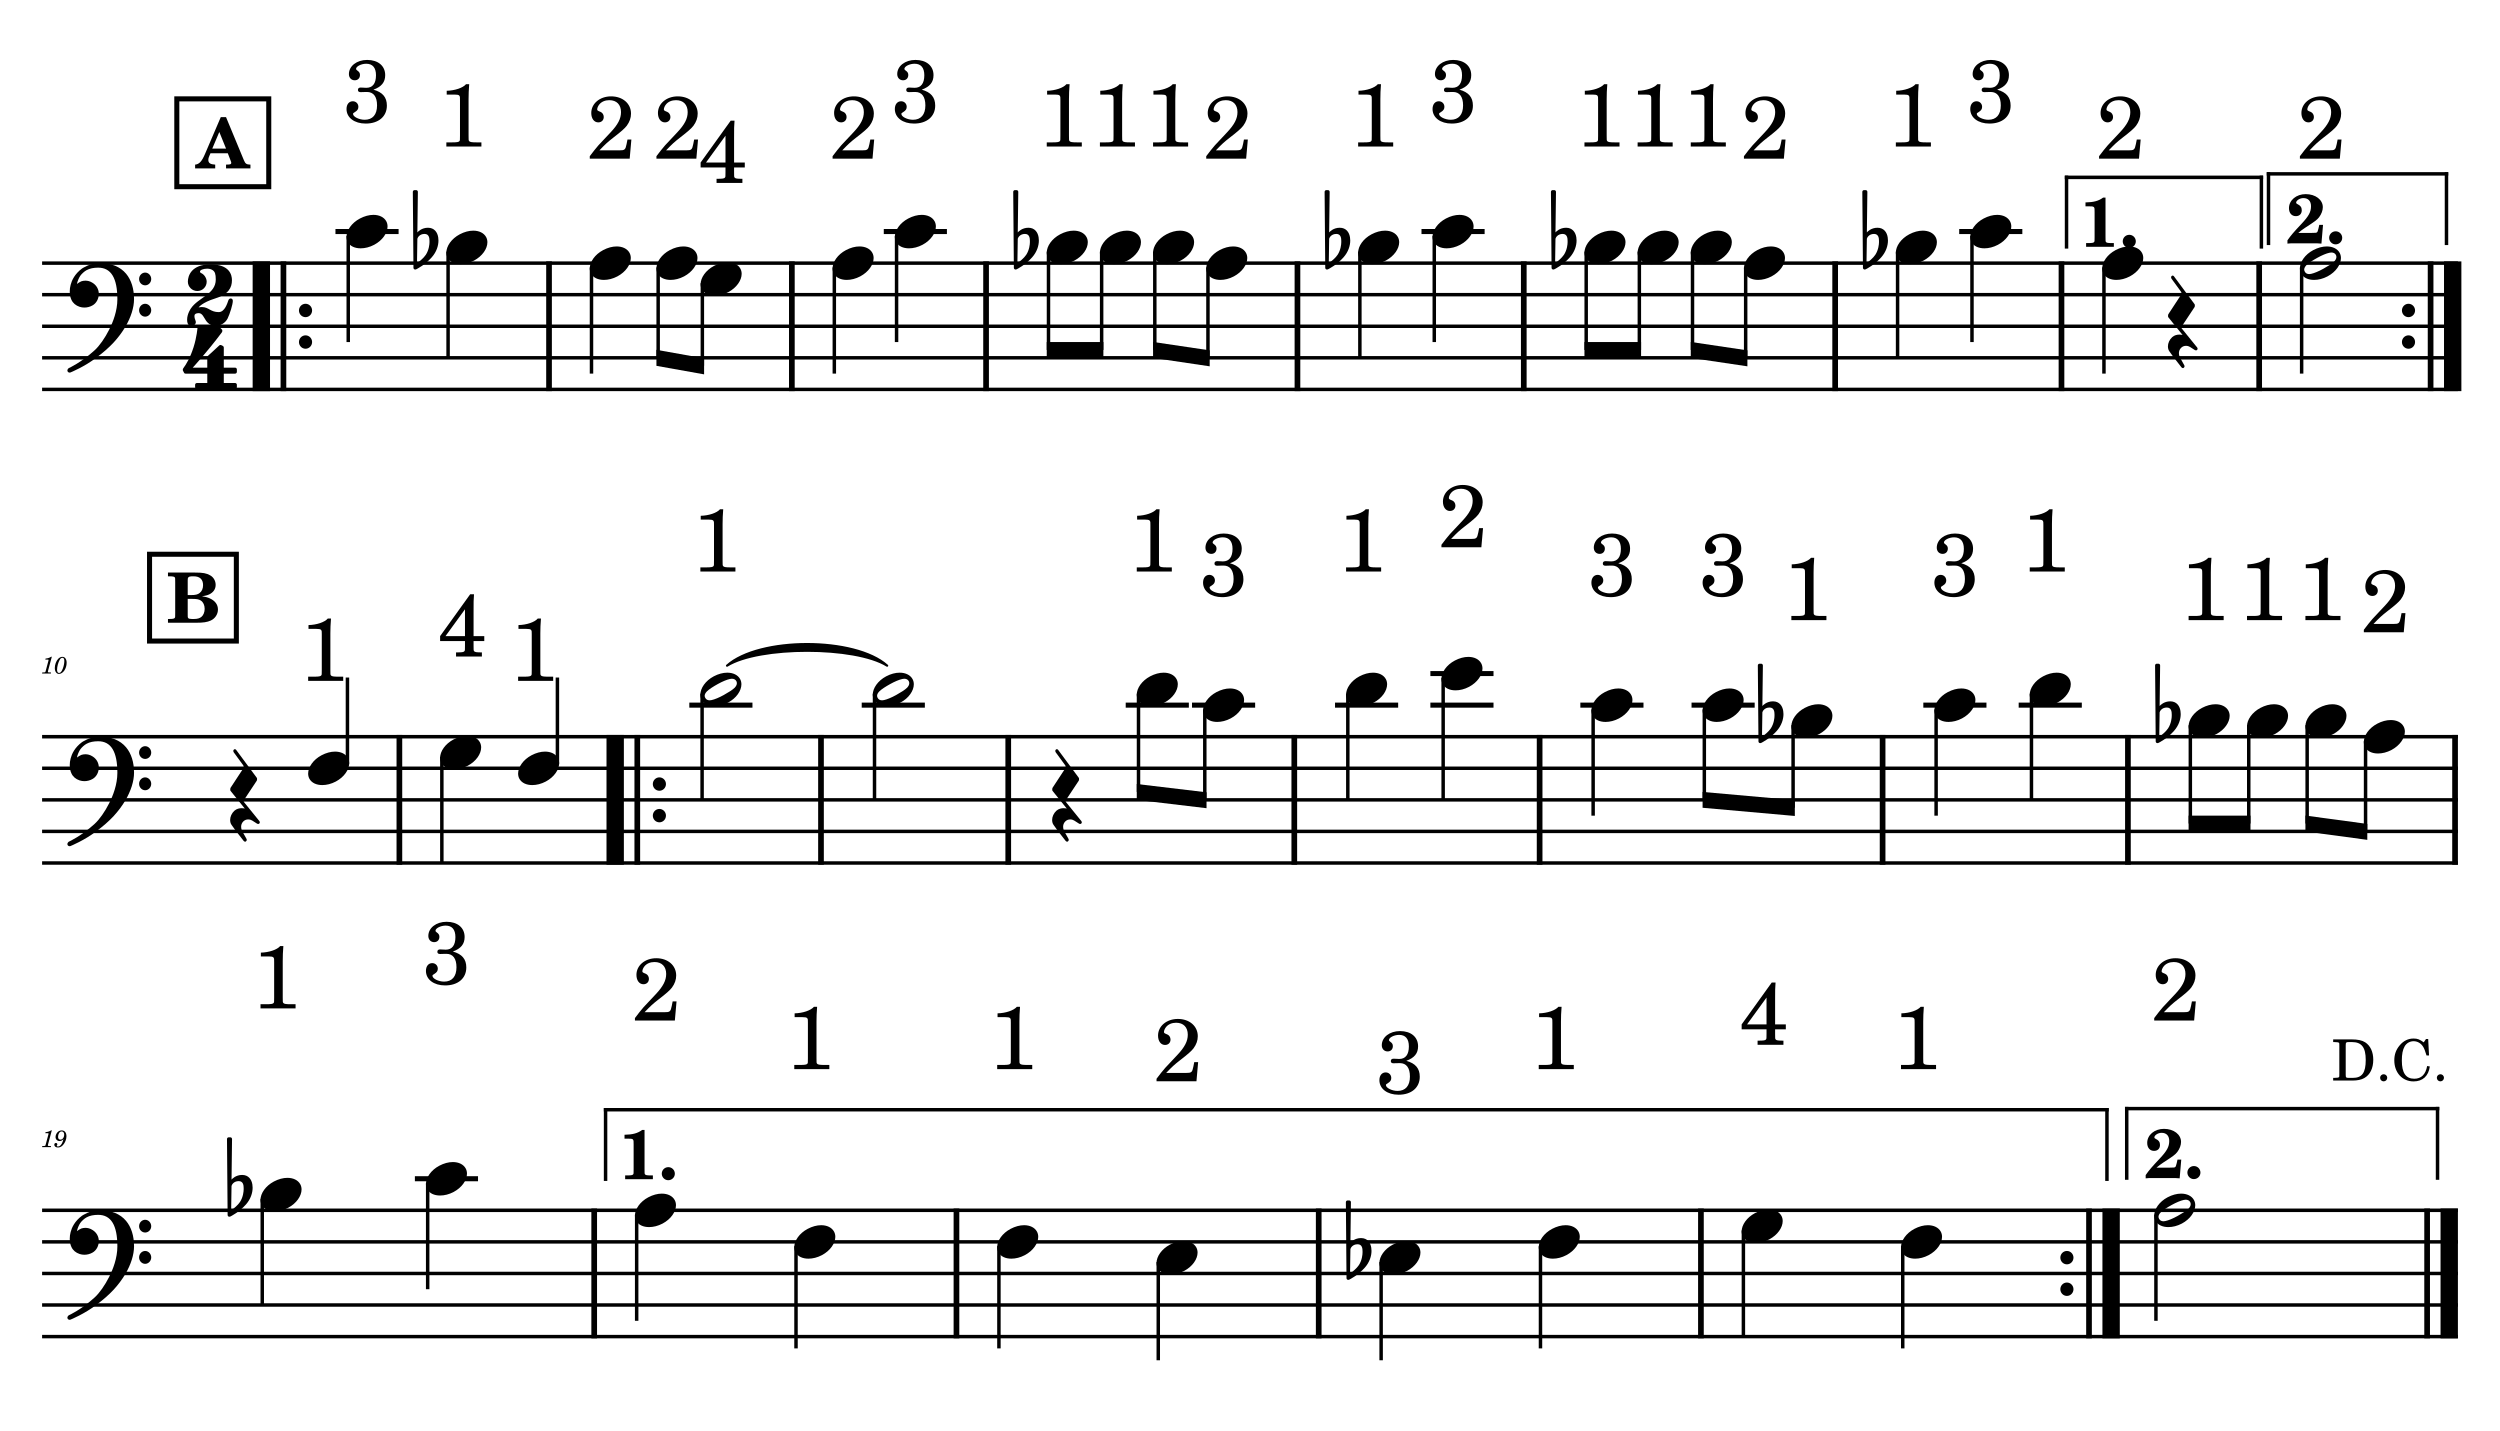 <?xml version="1.0" encoding="UTF-8" standalone="no"?>
<svg width="4208.47px" height="2409.45px" viewBox="0 0 4208.47 2409.45"
 xmlns="http://www.w3.org/2000/svg" xmlns:xlink="http://www.w3.org/1999/xlink" version="1.2" baseProfile="tiny">
<title>BONE PIRATA</title>
<desc>Generated by MuseScore 3.6.2</desc>
<polyline class="StaffLines" fill="none" stroke="#000000" stroke-width="5.85" stroke-linejoin="bevel" points="70.866,442.913 4137.61,442.913"/>
<polyline class="StaffLines" fill="none" stroke="#000000" stroke-width="5.85" stroke-linejoin="bevel" points="70.866,496.063 4137.61,496.063"/>
<polyline class="StaffLines" fill="none" stroke="#000000" stroke-width="5.85" stroke-linejoin="bevel" points="70.866,549.212 4137.61,549.212"/>
<polyline class="StaffLines" fill="none" stroke="#000000" stroke-width="5.85" stroke-linejoin="bevel" points="70.866,602.362 4137.61,602.362"/>
<polyline class="StaffLines" fill="none" stroke="#000000" stroke-width="5.85" stroke-linejoin="bevel" points="70.866,655.512 4137.61,655.512"/>
<polyline class="StaffLines" fill="none" stroke="#000000" stroke-width="5.85" stroke-linejoin="bevel" points="70.866,1240.16 4137.61,1240.16"/>
<polyline class="StaffLines" fill="none" stroke="#000000" stroke-width="5.85" stroke-linejoin="bevel" points="70.866,1293.31 4137.61,1293.31"/>
<polyline class="StaffLines" fill="none" stroke="#000000" stroke-width="5.85" stroke-linejoin="bevel" points="70.866,1346.46 4137.61,1346.46"/>
<polyline class="StaffLines" fill="none" stroke="#000000" stroke-width="5.85" stroke-linejoin="bevel" points="70.866,1399.61 4137.61,1399.61"/>
<polyline class="StaffLines" fill="none" stroke="#000000" stroke-width="5.85" stroke-linejoin="bevel" points="70.866,1452.76 4137.61,1452.76"/>
<polyline class="StaffLines" fill="none" stroke="#000000" stroke-width="5.85" stroke-linejoin="bevel" points="70.866,2037.4 4137.61,2037.4"/>
<polyline class="StaffLines" fill="none" stroke="#000000" stroke-width="5.85" stroke-linejoin="bevel" points="70.866,2090.55 4137.61,2090.55"/>
<polyline class="StaffLines" fill="none" stroke="#000000" stroke-width="5.85" stroke-linejoin="bevel" points="70.866,2143.7 4137.61,2143.7"/>
<polyline class="StaffLines" fill="none" stroke="#000000" stroke-width="5.85" stroke-linejoin="bevel" points="70.866,2196.85 4137.61,2196.85"/>
<polyline class="StaffLines" fill="none" stroke="#000000" stroke-width="5.85" stroke-linejoin="bevel" points="70.866,2250 4137.61,2250"/>
<path class="MeasureNumber" d="M87.226,1105.54 L86.066,1105.54 C83.866,1107.18 79.626,1108.58 76.746,1108.58 L76.266,1110.34 L79.026,1110.34 C81.466,1110.34 81.746,1110.42 81.746,1111.14 C81.746,1111.5 81.746,1111.5 81.346,1112.94 L77.066,1128.94 C76.546,1130.94 76.506,1131.06 76.146,1131.42 C75.746,1131.82 74.906,1131.94 72.786,1131.98 L71.066,1131.98 L70.866,1133.86 L85.666,1133.86 L85.906,1131.98 L83.746,1131.98 C81.146,1131.98 80.586,1131.78 80.586,1130.9 C80.586,1130.62 80.746,1129.7 80.946,1128.94 L87.226,1105.54 M105.14,1105.7 C102.5,1105.7 100.02,1106.9 97.82,1109.22 C94.5,1112.82 92.26,1118.98 92.26,1124.58 C92.26,1130.38 95.14,1134.46 99.22,1134.46 C106.06,1134.46 112.18,1125.58 112.18,1115.66 C112.18,1109.7 109.34,1105.7 105.14,1105.7 M105.1,1107.3 C107.18,1107.3 108.3,1109.14 108.3,1112.58 C108.3,1116.5 107.3,1121.58 105.66,1125.7 C103.74,1130.7 101.82,1132.86 99.42,1132.86 C97.26,1132.86 96.06,1130.94 96.06,1127.54 C96.06,1122.34 97.9,1115.38 100.46,1110.74 C101.7,1108.5 103.3,1107.3 105.1,1107.3"/>
<path class="MeasureNumber" d="M87.226,1902.78 L86.066,1902.78 C83.866,1904.42 79.626,1905.82 76.746,1905.82 L76.266,1907.58 L79.026,1907.58 C81.466,1907.58 81.746,1907.66 81.746,1908.38 C81.746,1908.74 81.746,1908.74 81.346,1910.18 L77.066,1926.18 C76.546,1928.18 76.506,1928.3 76.146,1928.66 C75.746,1929.06 74.906,1929.18 72.786,1929.22 L71.066,1929.22 L70.866,1931.1 L85.666,1931.1 L85.906,1929.22 L83.746,1929.22 C81.146,1929.22 80.586,1929.02 80.586,1928.14 C80.586,1927.86 80.746,1926.94 80.946,1926.18 L87.226,1902.78 M106.82,1917.42 C106.14,1920.58 105.42,1922.5 104.26,1924.74 C102.3,1928.38 100.22,1930.02 97.42,1930.02 C96.26,1930.02 95.5,1929.54 95.5,1928.82 C95.5,1928.54 95.58,1928.42 95.9,1927.94 C96.3,1927.42 96.5,1926.94 96.5,1926.38 C96.5,1925.06 95.46,1924.06 94.1,1924.06 C92.5,1924.06 91.38,1925.26 91.38,1927.02 C91.38,1929.74 93.94,1931.7 97.5,1931.7 C100.7,1931.7 103.66,1930.3 106.1,1927.5 C109.58,1923.62 111.86,1917.82 111.86,1912.9 C111.86,1906.66 108.86,1902.94 103.9,1902.94 C100.94,1902.94 98.18,1904.26 96.34,1906.54 C94.54,1908.74 93.5,1911.54 93.5,1914.14 C93.5,1917.94 96.42,1920.82 100.3,1920.82 C102.94,1920.82 104.98,1919.74 106.82,1917.42 M103.86,1904.62 C106.42,1904.62 108.06,1906.66 108.06,1909.86 C108.06,1914.82 105.34,1918.46 101.66,1918.46 C99.14,1918.46 97.74,1916.74 97.74,1913.74 C97.74,1911.38 98.3,1909.26 99.38,1907.46 C100.58,1905.54 102.02,1904.62 103.86,1904.62"/>
<path class="TieSegment" stroke="#000000" stroke-width="3.72" stroke-linecap="round" stroke-linejoin="round" fill-rule="evenodd" d="M1223.89,1120.57 C1277.79,1072.17 1439.49,1072.17 1493.39,1120.57 C1439.49,1087.05 1277.79,1087.05 1223.89,1120.57"/>
<polyline class="BarLine" stroke="#000000" stroke-width="29.23" stroke-linejoin="bevel" points="439.924,439.99 439.924,658.435"/>
<polyline class="BarLine" stroke="#000000" stroke-width="9.57" stroke-linejoin="bevel" points="477.128,439.99 477.128,658.435"/>
<path class="BarLine" transform="matrix(2.126,0,0,2.126,503.271,522.638)" d="M10.4,0 C10.4,-2.9 8.1,-5.3 5.2,-5.3 C2.3,-5.3 0,-2.9 0,0 C0,2.9 2.3,5.3 5.2,5.3 C8.1,5.3 10.4,2.9 10.4,0"/>
<path class="BarLine" transform="matrix(2.126,0,0,2.126,503.271,575.787)" d="M10.4,0 C10.4,-2.9 8.1,-5.3 5.2,-5.3 C2.3,-5.3 0,-2.9 0,0 C0,2.9 2.3,5.3 5.2,5.3 C8.1,5.3 10.4,2.9 10.4,0"/>
<polyline class="BarLine" stroke="#000000" stroke-width="9.57" stroke-linejoin="bevel" points="924.231,439.99 924.231,658.435"/>
<polyline class="BarLine" stroke="#000000" stroke-width="9.57" stroke-linejoin="bevel" points="1333,439.99 1333,658.435"/>
<polyline class="BarLine" stroke="#000000" stroke-width="9.57" stroke-linejoin="bevel" points="1659.94,439.99 1659.94,658.435"/>
<polyline class="BarLine" stroke="#000000" stroke-width="9.57" stroke-linejoin="bevel" points="2184.12,439.99 2184.12,658.435"/>
<polyline class="BarLine" stroke="#000000" stroke-width="9.57" stroke-linejoin="bevel" points="2565.11,439.99 2565.11,658.435"/>
<polyline class="BarLine" stroke="#000000" stroke-width="9.57" stroke-linejoin="bevel" points="3089.29,439.99 3089.29,658.435"/>
<polyline class="BarLine" stroke="#000000" stroke-width="9.57" stroke-linejoin="bevel" points="3470.28,439.99 3470.28,658.435"/>
<polyline class="BarLine" stroke="#000000" stroke-width="9.57" stroke-linejoin="bevel" points="3803.06,439.99 3803.06,658.435"/>
<path class="BarLine" transform="matrix(2.126,0,0,2.126,4043.38,522.638)" d="M10.4,0 C10.4,-2.9 8.1,-5.3 5.2,-5.3 C2.3,-5.3 0,-2.9 0,0 C0,2.9 2.3,5.3 5.2,5.3 C8.1,5.3 10.4,2.9 10.4,0"/>
<path class="BarLine" transform="matrix(2.126,0,0,2.126,4043.38,575.787)" d="M10.4,0 C10.4,-2.9 8.1,-5.3 5.2,-5.3 C2.3,-5.3 0,-2.9 0,0 C0,2.9 2.3,5.3 5.2,5.3 C8.1,5.3 10.4,2.9 10.4,0"/>
<polyline class="BarLine" stroke="#000000" stroke-width="9.57" stroke-linejoin="bevel" points="4091.64,439.99 4091.64,658.435"/>
<polyline class="BarLine" stroke="#000000" stroke-width="29.23" stroke-linejoin="bevel" points="4128.84,439.99 4128.84,658.435"/>
<polyline class="BarLine" stroke="#000000" stroke-width="9.57" stroke-linejoin="bevel" points="672.313,1237.23 672.313,1455.68"/>
<polyline class="BarLine" stroke="#000000" stroke-width="29.23" stroke-linejoin="bevel" points="1035.6,1237.23 1035.6,1455.68"/>
<polyline class="BarLine" stroke="#000000" stroke-width="9.57" stroke-linejoin="bevel" points="1072.81,1237.23 1072.81,1455.68"/>
<path class="BarLine" transform="matrix(2.126,0,0,2.126,1098.95,1319.88)" d="M10.4,0 C10.4,-2.9 8.1,-5.3 5.2,-5.3 C2.3,-5.3 0,-2.9 0,0 C0,2.9 2.3,5.3 5.2,5.3 C8.1,5.3 10.4,2.9 10.4,0"/>
<path class="BarLine" transform="matrix(2.126,0,0,2.126,1098.95,1373.03)" d="M10.4,0 C10.4,-2.9 8.1,-5.3 5.2,-5.3 C2.3,-5.3 0,-2.9 0,0 C0,2.9 2.3,5.3 5.2,5.3 C8.1,5.3 10.4,2.9 10.4,0"/>
<polyline class="BarLine" stroke="#000000" stroke-width="9.57" stroke-linejoin="bevel" points="1382.05,1237.23 1382.05,1455.68"/>
<polyline class="BarLine" stroke="#000000" stroke-width="9.57" stroke-linejoin="bevel" points="1697.27,1237.23 1697.27,1455.68"/>
<polyline class="BarLine" stroke="#000000" stroke-width="9.57" stroke-linejoin="bevel" points="2178.8,1237.23 2178.8,1455.68"/>
<polyline class="BarLine" stroke="#000000" stroke-width="9.57" stroke-linejoin="bevel" points="2591.78,1237.23 2591.78,1455.68"/>
<polyline class="BarLine" stroke="#000000" stroke-width="9.57" stroke-linejoin="bevel" points="3169.14,1237.23 3169.14,1455.68"/>
<polyline class="BarLine" stroke="#000000" stroke-width="9.57" stroke-linejoin="bevel" points="3582.12,1237.23 3582.12,1455.68"/>
<polyline class="BarLine" stroke="#000000" stroke-width="9.57" stroke-linejoin="bevel" points="4132.82,1237.23 4132.82,1455.68"/>
<polyline class="BarLine" stroke="#000000" stroke-width="9.57" stroke-linejoin="bevel" points="1000.27,2034.48 1000.27,2252.92"/>
<polyline class="BarLine" stroke="#000000" stroke-width="9.57" stroke-linejoin="bevel" points="1610.09,2034.48 1610.09,2252.92"/>
<polyline class="BarLine" stroke="#000000" stroke-width="9.57" stroke-linejoin="bevel" points="2219.91,2034.48 2219.91,2252.92"/>
<polyline class="BarLine" stroke="#000000" stroke-width="9.57" stroke-linejoin="bevel" points="2863.32,2034.48 2863.32,2252.92"/>
<path class="BarLine" transform="matrix(2.126,0,0,2.126,3468.35,2117.12)" d="M10.4,0 C10.4,-2.9 8.1,-5.3 5.2,-5.3 C2.3,-5.3 0,-2.9 0,0 C0,2.9 2.3,5.3 5.2,5.3 C8.1,5.3 10.4,2.9 10.4,0"/>
<path class="BarLine" transform="matrix(2.126,0,0,2.126,3468.35,2170.27)" d="M10.4,0 C10.4,-2.9 8.1,-5.3 5.2,-5.3 C2.3,-5.3 0,-2.9 0,0 C0,2.9 2.3,5.3 5.2,5.3 C8.1,5.3 10.4,2.9 10.4,0"/>
<polyline class="BarLine" stroke="#000000" stroke-width="9.57" stroke-linejoin="bevel" points="3516.61,2034.48 3516.61,2252.92"/>
<polyline class="BarLine" stroke="#000000" stroke-width="29.23" stroke-linejoin="bevel" points="3553.82,2034.48 3553.82,2252.92"/>
<polyline class="BarLine" stroke="#000000" stroke-width="9.57" stroke-linejoin="bevel" points="4085.79,2034.48 4085.79,2252.92"/>
<polyline class="BarLine" stroke="#000000" stroke-width="29.23" stroke-linejoin="bevel" points="4122.99,2034.48 4122.99,2252.92"/>
<path class="Accidental" transform="matrix(2.126,0,0,2.126,694.941,416.338)" d="M20.1,-7.9 C19.5,-11.8 17.1,-15.5 12,-15.5 C7,-15.5 4.1,-12.4 3.6,-11.8 L4,-43.9 C4,-44.7 3.4,-45.3 2.6,-45.3 L1.4,-45.3 C0.6,-45.3 0,-44.7 0,-43.9 L0.5,16.2 C0.5,17 1.1,17.6 1.9,17.6 C2.1,17.6 2.5,17.5 2.7,17.4 C3.1,17.2 9.6,14 15,7.9 C18.8,3.6 20.3,-1.3 20.3,-5.4 C20.3,-6.3 20.2,-7.1 20.1,-7.9 M13.2,-4 C13.2,-2.5 12.8,2.1 10.3,5.9 C8.6,8.5 5.2,11.2 3.3,12.7 L3.6,-6.8 C3.8,-7.7 5.3,-10.6 9.3,-10.6 C12.9,-10.6 13.2,-7.2 13.2,-5.1 L13.2,-4 "/>
<path class="Accidental" transform="matrix(2.126,0,0,2.126,1705.65,416.338)" d="M20.1,-7.9 C19.5,-11.8 17.1,-15.5 12,-15.5 C7,-15.5 4.1,-12.4 3.6,-11.8 L4,-43.9 C4,-44.7 3.4,-45.3 2.6,-45.3 L1.4,-45.3 C0.6,-45.3 0,-44.7 0,-43.9 L0.5,16.2 C0.5,17 1.1,17.6 1.9,17.6 C2.1,17.6 2.5,17.5 2.7,17.4 C3.1,17.2 9.6,14 15,7.9 C18.8,3.6 20.3,-1.3 20.3,-5.4 C20.3,-6.3 20.2,-7.1 20.1,-7.9 M13.2,-4 C13.2,-2.5 12.8,2.1 10.3,5.9 C8.6,8.5 5.2,11.2 3.3,12.7 L3.6,-6.8 C3.8,-7.7 5.3,-10.6 9.3,-10.6 C12.9,-10.6 13.2,-7.2 13.2,-5.1 L13.2,-4 "/>
<path class="Accidental" transform="matrix(2.126,0,0,2.126,2229.83,416.338)" d="M20.1,-7.9 C19.5,-11.8 17.1,-15.5 12,-15.5 C7,-15.5 4.1,-12.4 3.6,-11.8 L4,-43.9 C4,-44.7 3.4,-45.3 2.6,-45.3 L1.4,-45.3 C0.6,-45.3 0,-44.7 0,-43.9 L0.5,16.2 C0.5,17 1.1,17.6 1.9,17.6 C2.1,17.6 2.5,17.5 2.7,17.4 C3.1,17.2 9.6,14 15,7.9 C18.8,3.6 20.3,-1.3 20.3,-5.4 C20.3,-6.3 20.2,-7.1 20.1,-7.9 M13.2,-4 C13.2,-2.5 12.8,2.1 10.3,5.9 C8.6,8.5 5.2,11.2 3.3,12.7 L3.6,-6.8 C3.8,-7.7 5.3,-10.6 9.3,-10.6 C12.9,-10.6 13.2,-7.2 13.2,-5.1 L13.2,-4 "/>
<path class="Accidental" transform="matrix(2.126,0,0,2.126,2610.82,416.338)" d="M20.1,-7.9 C19.5,-11.8 17.1,-15.5 12,-15.5 C7,-15.5 4.1,-12.4 3.6,-11.8 L4,-43.9 C4,-44.7 3.4,-45.3 2.6,-45.3 L1.4,-45.3 C0.6,-45.3 0,-44.7 0,-43.9 L0.5,16.2 C0.5,17 1.1,17.6 1.9,17.6 C2.1,17.6 2.5,17.5 2.7,17.4 C3.1,17.2 9.6,14 15,7.9 C18.8,3.6 20.3,-1.3 20.3,-5.4 C20.3,-6.3 20.2,-7.1 20.1,-7.9 M13.2,-4 C13.2,-2.5 12.8,2.1 10.3,5.9 C8.6,8.5 5.2,11.2 3.3,12.7 L3.6,-6.8 C3.8,-7.7 5.3,-10.6 9.3,-10.6 C12.9,-10.6 13.2,-7.2 13.2,-5.1 L13.2,-4 "/>
<path class="Accidental" transform="matrix(2.126,0,0,2.126,3135,416.338)" d="M20.1,-7.9 C19.5,-11.8 17.1,-15.5 12,-15.5 C7,-15.5 4.1,-12.4 3.6,-11.8 L4,-43.9 C4,-44.7 3.4,-45.3 2.6,-45.3 L1.4,-45.3 C0.6,-45.3 0,-44.7 0,-43.9 L0.5,16.2 C0.5,17 1.1,17.6 1.9,17.6 C2.1,17.6 2.5,17.5 2.7,17.4 C3.1,17.2 9.6,14 15,7.9 C18.8,3.6 20.3,-1.3 20.3,-5.4 C20.3,-6.3 20.2,-7.1 20.1,-7.9 M13.2,-4 C13.2,-2.5 12.8,2.1 10.3,5.9 C8.6,8.5 5.2,11.2 3.3,12.7 L3.6,-6.8 C3.8,-7.7 5.3,-10.6 9.3,-10.6 C12.9,-10.6 13.2,-7.2 13.2,-5.1 L13.2,-4 "/>
<path class="Accidental" transform="matrix(2.126,0,0,2.126,2959.11,1213.58)" d="M20.1,-7.9 C19.5,-11.8 17.1,-15.5 12,-15.5 C7,-15.5 4.1,-12.4 3.6,-11.8 L4,-43.9 C4,-44.7 3.4,-45.3 2.6,-45.3 L1.4,-45.3 C0.6,-45.3 0,-44.7 0,-43.9 L0.5,16.2 C0.5,17 1.1,17.6 1.9,17.6 C2.1,17.6 2.5,17.5 2.7,17.4 C3.1,17.2 9.6,14 15,7.9 C18.8,3.6 20.3,-1.3 20.3,-5.4 C20.3,-6.3 20.2,-7.1 20.1,-7.9 M13.2,-4 C13.2,-2.5 12.8,2.1 10.3,5.9 C8.6,8.5 5.2,11.2 3.3,12.7 L3.6,-6.8 C3.8,-7.7 5.3,-10.6 9.3,-10.6 C12.9,-10.6 13.2,-7.2 13.2,-5.1 L13.2,-4 "/>
<path class="Accidental" transform="matrix(2.126,0,0,2.126,3627.83,1213.58)" d="M20.1,-7.9 C19.5,-11.8 17.1,-15.5 12,-15.5 C7,-15.5 4.1,-12.4 3.6,-11.8 L4,-43.9 C4,-44.7 3.4,-45.3 2.6,-45.3 L1.4,-45.3 C0.6,-45.3 0,-44.7 0,-43.9 L0.5,16.2 C0.5,17 1.1,17.6 1.9,17.6 C2.1,17.6 2.5,17.5 2.7,17.4 C3.1,17.2 9.6,14 15,7.9 C18.8,3.6 20.3,-1.3 20.3,-5.4 C20.3,-6.3 20.2,-7.1 20.1,-7.9 M13.2,-4 C13.2,-2.5 12.8,2.1 10.3,5.9 C8.6,8.5 5.2,11.2 3.3,12.7 L3.6,-6.8 C3.8,-7.7 5.3,-10.6 9.3,-10.6 C12.9,-10.6 13.2,-7.2 13.2,-5.1 L13.2,-4 "/>
<path class="Accidental" transform="matrix(2.126,0,0,2.126,382.107,2010.83)" d="M20.1,-7.9 C19.5,-11.8 17.1,-15.5 12,-15.5 C7,-15.5 4.1,-12.4 3.6,-11.8 L4,-43.9 C4,-44.7 3.4,-45.3 2.6,-45.3 L1.4,-45.3 C0.6,-45.3 0,-44.7 0,-43.9 L0.5,16.2 C0.5,17 1.1,17.6 1.9,17.6 C2.1,17.6 2.5,17.5 2.7,17.4 C3.1,17.2 9.6,14 15,7.9 C18.8,3.6 20.3,-1.3 20.3,-5.4 C20.3,-6.3 20.2,-7.1 20.1,-7.9 M13.2,-4 C13.2,-2.5 12.8,2.1 10.3,5.9 C8.6,8.5 5.2,11.2 3.3,12.7 L3.6,-6.8 C3.8,-7.7 5.3,-10.6 9.3,-10.6 C12.9,-10.6 13.2,-7.2 13.2,-5.1 L13.2,-4 "/>
<path class="Accidental" transform="matrix(2.126,0,0,2.126,2265.62,2117.12)" d="M20.1,-7.9 C19.5,-11.8 17.1,-15.5 12,-15.5 C7,-15.5 4.1,-12.4 3.6,-11.8 L4,-43.9 C4,-44.7 3.4,-45.3 2.6,-45.3 L1.4,-45.3 C0.6,-45.3 0,-44.7 0,-43.9 L0.5,16.2 C0.5,17 1.1,17.6 1.9,17.6 C2.1,17.6 2.5,17.5 2.7,17.4 C3.1,17.2 9.6,14 15,7.9 C18.8,3.6 20.3,-1.3 20.3,-5.4 C20.3,-6.3 20.2,-7.1 20.1,-7.9 M13.2,-4 C13.2,-2.5 12.8,2.1 10.3,5.9 C8.6,8.5 5.2,11.2 3.3,12.7 L3.6,-6.8 C3.8,-7.7 5.3,-10.6 9.3,-10.6 C12.9,-10.6 13.2,-7.2 13.2,-5.1 L13.2,-4 "/>
<polyline class="LedgerLine" stroke="#000000" stroke-width="8.50" stroke-linejoin="bevel" points="564.709,389.764 670.992,389.764"/>
<polyline class="LedgerLine" stroke="#000000" stroke-width="8.50" stroke-linejoin="bevel" points="1487.75,389.764 1594.03,389.764"/>
<polyline class="LedgerLine" stroke="#000000" stroke-width="8.50" stroke-linejoin="bevel" points="2392.92,389.764 2499.2,389.764"/>
<polyline class="LedgerLine" stroke="#000000" stroke-width="8.50" stroke-linejoin="bevel" points="3298.09,389.764 3404.37,389.764"/>
<polyline class="LedgerLine" stroke="#000000" stroke-width="8.50" stroke-linejoin="bevel" points="1160.39,1187.01 1266.67,1187.01"/>
<polyline class="LedgerLine" stroke="#000000" stroke-width="8.50" stroke-linejoin="bevel" points="1450.61,1187.01 1556.89,1187.01"/>
<polyline class="LedgerLine" stroke="#000000" stroke-width="8.50" stroke-linejoin="bevel" points="1895.01,1187.01 2001.29,1187.01"/>
<polyline class="LedgerLine" stroke="#000000" stroke-width="8.50" stroke-linejoin="bevel" points="2006.61,1187.01 2112.89,1187.01"/>
<polyline class="LedgerLine" stroke="#000000" stroke-width="8.50" stroke-linejoin="bevel" points="2247.36,1187.01 2353.64,1187.01"/>
<polyline class="LedgerLine" stroke="#000000" stroke-width="8.50" stroke-linejoin="bevel" points="2407.88,1187.01 2514.16,1187.01"/>
<polyline class="LedgerLine" stroke="#000000" stroke-width="8.50" stroke-linejoin="bevel" points="2407.88,1133.86 2514.16,1133.86"/>
<polyline class="LedgerLine" stroke="#000000" stroke-width="8.50" stroke-linejoin="bevel" points="2660.34,1187.01 2766.62,1187.01"/>
<polyline class="LedgerLine" stroke="#000000" stroke-width="8.50" stroke-linejoin="bevel" points="2847.52,1187.01 2953.8,1187.01"/>
<polyline class="LedgerLine" stroke="#000000" stroke-width="8.50" stroke-linejoin="bevel" points="3237.7,1187.01 3343.98,1187.01"/>
<polyline class="LedgerLine" stroke="#000000" stroke-width="8.50" stroke-linejoin="bevel" points="3398.22,1187.01 3504.5,1187.01"/>
<polyline class="LedgerLine" stroke="#000000" stroke-width="8.50" stroke-linejoin="bevel" points="698.412,1984.25 804.694,1984.25"/>
<polyline class="Stem" stroke="#000000" stroke-width="5.85" stroke-linejoin="bevel" points="586.235,396.907 586.235,575.787"/>
<polyline class="Stem" stroke="#000000" stroke-width="5.85" stroke-linejoin="bevel" points="754.303,423.482 754.303,602.362"/>
<polyline class="Stem" stroke="#000000" stroke-width="5.85" stroke-linejoin="bevel" points="995.717,450.057 995.717,628.937"/>
<polyline class="Stem" stroke="#000000" stroke-width="5.85" stroke-linejoin="bevel" points="1107.94,450.057 1107.94,602.362"/>
<polyline class="Stem" stroke="#000000" stroke-width="5.85" stroke-linejoin="bevel" points="1182.34,476.631 1182.34,615.649"/>
<polyline class="Stem" stroke="#000000" stroke-width="5.85" stroke-linejoin="bevel" points="1404.49,450.057 1404.49,628.937"/>
<polyline class="Stem" stroke="#000000" stroke-width="5.85" stroke-linejoin="bevel" points="1509.27,396.907 1509.27,575.787"/>
<polyline class="Stem" stroke="#000000" stroke-width="5.85" stroke-linejoin="bevel" points="1765.01,423.482 1765.01,589.075"/>
<polyline class="Stem" stroke="#000000" stroke-width="5.85" stroke-linejoin="bevel" points="1854.49,423.482 1854.49,589.075"/>
<polyline class="Stem" stroke="#000000" stroke-width="5.85" stroke-linejoin="bevel" points="1943.98,423.482 1943.98,589.075"/>
<polyline class="Stem" stroke="#000000" stroke-width="5.85" stroke-linejoin="bevel" points="2033.46,450.057 2033.46,602.362"/>
<polyline class="Stem" stroke="#000000" stroke-width="5.85" stroke-linejoin="bevel" points="2289.19,423.482 2289.19,602.362"/>
<polyline class="Stem" stroke="#000000" stroke-width="5.85" stroke-linejoin="bevel" points="2414.44,396.907 2414.44,575.787"/>
<polyline class="Stem" stroke="#000000" stroke-width="5.85" stroke-linejoin="bevel" points="2670.18,423.482 2670.18,589.075"/>
<polyline class="Stem" stroke="#000000" stroke-width="5.85" stroke-linejoin="bevel" points="2759.66,423.482 2759.66,589.075"/>
<polyline class="Stem" stroke="#000000" stroke-width="5.85" stroke-linejoin="bevel" points="2849.15,423.482 2849.15,589.075"/>
<polyline class="Stem" stroke="#000000" stroke-width="5.85" stroke-linejoin="bevel" points="2938.63,450.057 2938.63,602.362"/>
<polyline class="Stem" stroke="#000000" stroke-width="5.85" stroke-linejoin="bevel" points="3194.36,423.482 3194.36,602.362"/>
<polyline class="Stem" stroke="#000000" stroke-width="5.85" stroke-linejoin="bevel" points="3319.61,396.907 3319.61,575.787"/>
<polyline class="Stem" stroke="#000000" stroke-width="5.85" stroke-linejoin="bevel" points="3541.76,450.057 3541.76,628.937"/>
<polyline class="Stem" stroke="#000000" stroke-width="5.85" stroke-linejoin="bevel" points="3874.55,450.057 3874.55,628.937"/>
<polyline class="Stem" stroke="#000000" stroke-width="5.85" stroke-linejoin="bevel" points="584.882,1286.5 584.882,1140.5"/>
<polyline class="Stem" stroke="#000000" stroke-width="5.85" stroke-linejoin="bevel" points="743.8,1273.87 743.8,1452.76"/>
<polyline class="Stem" stroke="#000000" stroke-width="5.85" stroke-linejoin="bevel" points="938.337,1286.5 938.337,1140.5"/>
<polyline class="Stem" stroke="#000000" stroke-width="5.85" stroke-linejoin="bevel" points="1181.91,1167.58 1181.91,1346.46"/>
<polyline class="Stem" stroke="#000000" stroke-width="5.85" stroke-linejoin="bevel" points="1472.14,1167.58 1472.14,1346.46"/>
<polyline class="Stem" stroke="#000000" stroke-width="5.85" stroke-linejoin="bevel" points="1916.54,1167.58 1916.54,1333.17"/>
<polyline class="Stem" stroke="#000000" stroke-width="5.85" stroke-linejoin="bevel" points="2028.13,1194.15 2028.13,1346.46"/>
<polyline class="Stem" stroke="#000000" stroke-width="5.85" stroke-linejoin="bevel" points="2268.89,1167.58 2268.89,1346.46"/>
<polyline class="Stem" stroke="#000000" stroke-width="5.85" stroke-linejoin="bevel" points="2429.4,1141 2429.4,1346.46"/>
<polyline class="Stem" stroke="#000000" stroke-width="5.85" stroke-linejoin="bevel" points="2681.87,1194.15 2681.87,1373.03"/>
<polyline class="Stem" stroke="#000000" stroke-width="5.85" stroke-linejoin="bevel" points="2869.04,1194.15 2869.04,1346.46"/>
<polyline class="Stem" stroke="#000000" stroke-width="5.85" stroke-linejoin="bevel" points="3018.48,1220.73 3018.48,1359.74"/>
<polyline class="Stem" stroke="#000000" stroke-width="5.85" stroke-linejoin="bevel" points="3259.23,1194.15 3259.23,1373.03"/>
<polyline class="Stem" stroke="#000000" stroke-width="5.85" stroke-linejoin="bevel" points="3419.74,1167.58 3419.74,1346.46"/>
<polyline class="Stem" stroke="#000000" stroke-width="5.85" stroke-linejoin="bevel" points="3687.19,1220.73 3687.19,1386.32"/>
<polyline class="Stem" stroke="#000000" stroke-width="5.85" stroke-linejoin="bevel" points="3785.51,1220.73 3785.51,1386.32"/>
<polyline class="Stem" stroke="#000000" stroke-width="5.85" stroke-linejoin="bevel" points="3883.84,1220.73 3883.84,1386.32"/>
<polyline class="Stem" stroke="#000000" stroke-width="5.85" stroke-linejoin="bevel" points="3982.16,1247.3 3982.16,1399.61"/>
<polyline class="Stem" stroke="#000000" stroke-width="5.85" stroke-linejoin="bevel" points="441.468,2017.97 441.468,2196.85"/>
<polyline class="Stem" stroke="#000000" stroke-width="5.85" stroke-linejoin="bevel" points="719.937,1991.39 719.937,2170.27"/>
<polyline class="Stem" stroke="#000000" stroke-width="5.85" stroke-linejoin="bevel" points="1071.75,2044.54 1071.75,2223.42"/>
<polyline class="Stem" stroke="#000000" stroke-width="5.85" stroke-linejoin="bevel" points="1339.99,2097.69 1339.99,2269.93"/>
<polyline class="Stem" stroke="#000000" stroke-width="5.85" stroke-linejoin="bevel" points="1681.57,2097.69 1681.57,2269.93"/>
<polyline class="Stem" stroke="#000000" stroke-width="5.85" stroke-linejoin="bevel" points="1949.81,2124.27 1949.81,2289.86"/>
<polyline class="Stem" stroke="#000000" stroke-width="5.85" stroke-linejoin="bevel" points="2324.98,2124.27 2324.98,2289.86"/>
<polyline class="Stem" stroke="#000000" stroke-width="5.85" stroke-linejoin="bevel" points="2593.22,2097.69 2593.22,2269.93"/>
<polyline class="Stem" stroke="#000000" stroke-width="5.85" stroke-linejoin="bevel" points="2934.8,2071.12 2934.8,2250"/>
<polyline class="Stem" stroke="#000000" stroke-width="5.85" stroke-linejoin="bevel" points="3203.04,2097.69 3203.04,2269.93"/>
<polyline class="Stem" stroke="#000000" stroke-width="5.85" stroke-linejoin="bevel" points="3629.28,2044.54 3629.28,2223.42"/>
<path class="Note" transform="matrix(2.126,0,0,2.126,583.312,389.764)" d="M31.5,-8.1 C29.7,-11.4 25.9,-13.2 21.3,-13.2 C17.9,-13.2 14.2,-12.2 10.6,-10.3 C4,-6.8 0,-0.9 0,4.2 C0,5.6 0.3,7 1,8.3 C2.8,11.6 6.6,13.3 11.2,13.3 C14.6,13.3 18.3,12.4 21.9,10.5 C28.5,7 32.5,1.1 32.5,-4 C32.5,-5.4 32.2,-6.8 31.5,-8.1"/>
<path class="Note" transform="matrix(2.126,0,0,2.126,751.38,416.338)" d="M31.5,-8.1 C29.7,-11.4 25.9,-13.2 21.3,-13.2 C17.9,-13.2 14.2,-12.2 10.6,-10.3 C4,-6.8 0,-0.9 0,4.2 C0,5.6 0.3,7 1,8.3 C2.8,11.6 6.6,13.3 11.2,13.3 C14.6,13.3 18.3,12.4 21.9,10.5 C28.5,7 32.5,1.1 32.5,-4 C32.5,-5.4 32.2,-6.8 31.5,-8.1"/>
<path class="Note" transform="matrix(2.126,0,0,2.126,992.794,442.913)" d="M31.5,-8.1 C29.7,-11.4 25.9,-13.2 21.3,-13.2 C17.9,-13.2 14.2,-12.2 10.6,-10.3 C4,-6.8 0,-0.9 0,4.2 C0,5.6 0.3,7 1,8.3 C2.8,11.6 6.6,13.3 11.2,13.3 C14.6,13.3 18.3,12.4 21.9,10.5 C28.5,7 32.5,1.1 32.5,-4 C32.5,-5.4 32.2,-6.8 31.5,-8.1"/>
<path class="Note" transform="matrix(2.126,0,0,2.126,1105.02,442.913)" d="M31.5,-8.1 C29.7,-11.4 25.9,-13.2 21.3,-13.2 C17.9,-13.2 14.2,-12.2 10.6,-10.3 C4,-6.8 0,-0.9 0,4.2 C0,5.6 0.3,7 1,8.3 C2.8,11.6 6.6,13.3 11.2,13.3 C14.6,13.3 18.3,12.4 21.9,10.5 C28.5,7 32.5,1.1 32.5,-4 C32.5,-5.4 32.2,-6.8 31.5,-8.1"/>
<path class="Note" transform="matrix(2.126,0,0,2.126,1179.41,469.488)" d="M31.5,-8.1 C29.7,-11.4 25.9,-13.2 21.3,-13.2 C17.9,-13.2 14.2,-12.2 10.6,-10.3 C4,-6.8 0,-0.9 0,4.2 C0,5.6 0.3,7 1,8.3 C2.8,11.6 6.6,13.3 11.2,13.3 C14.6,13.3 18.3,12.4 21.9,10.5 C28.5,7 32.5,1.1 32.5,-4 C32.5,-5.4 32.2,-6.8 31.5,-8.1"/>
<path class="Note" transform="matrix(2.126,0,0,2.126,1401.56,442.913)" d="M31.5,-8.1 C29.7,-11.4 25.9,-13.2 21.3,-13.2 C17.9,-13.2 14.2,-12.2 10.6,-10.3 C4,-6.8 0,-0.9 0,4.2 C0,5.6 0.3,7 1,8.3 C2.8,11.6 6.6,13.3 11.2,13.3 C14.6,13.3 18.3,12.4 21.9,10.5 C28.5,7 32.5,1.1 32.5,-4 C32.5,-5.4 32.2,-6.8 31.5,-8.1"/>
<path class="Note" transform="matrix(2.126,0,0,2.126,1506.35,389.764)" d="M31.5,-8.1 C29.7,-11.4 25.9,-13.2 21.3,-13.2 C17.9,-13.2 14.2,-12.2 10.6,-10.3 C4,-6.8 0,-0.9 0,4.2 C0,5.6 0.3,7 1,8.3 C2.8,11.6 6.6,13.3 11.2,13.3 C14.6,13.3 18.3,12.4 21.9,10.5 C28.5,7 32.5,1.1 32.5,-4 C32.5,-5.4 32.2,-6.8 31.5,-8.1"/>
<path class="Note" transform="matrix(2.126,0,0,2.126,1762.08,416.338)" d="M31.5,-8.1 C29.7,-11.4 25.9,-13.2 21.3,-13.2 C17.9,-13.2 14.2,-12.2 10.6,-10.3 C4,-6.8 0,-0.9 0,4.2 C0,5.6 0.3,7 1,8.3 C2.8,11.6 6.6,13.3 11.2,13.3 C14.6,13.3 18.3,12.4 21.9,10.5 C28.5,7 32.5,1.1 32.5,-4 C32.5,-5.4 32.2,-6.8 31.5,-8.1"/>
<path class="Note" transform="matrix(2.126,0,0,2.126,1851.57,416.338)" d="M31.5,-8.1 C29.7,-11.4 25.9,-13.2 21.3,-13.2 C17.9,-13.2 14.2,-12.2 10.6,-10.3 C4,-6.8 0,-0.9 0,4.2 C0,5.6 0.3,7 1,8.3 C2.8,11.6 6.6,13.3 11.2,13.3 C14.6,13.3 18.3,12.4 21.9,10.5 C28.5,7 32.5,1.1 32.5,-4 C32.5,-5.4 32.2,-6.8 31.5,-8.1"/>
<path class="Note" transform="matrix(2.126,0,0,2.126,1941.05,416.338)" d="M31.5,-8.1 C29.7,-11.4 25.9,-13.2 21.3,-13.2 C17.9,-13.2 14.2,-12.2 10.6,-10.3 C4,-6.8 0,-0.9 0,4.2 C0,5.6 0.3,7 1,8.3 C2.8,11.6 6.6,13.3 11.2,13.3 C14.6,13.3 18.3,12.4 21.9,10.5 C28.5,7 32.5,1.1 32.5,-4 C32.5,-5.4 32.2,-6.8 31.5,-8.1"/>
<path class="Note" transform="matrix(2.126,0,0,2.126,2030.54,442.913)" d="M31.5,-8.1 C29.7,-11.4 25.9,-13.2 21.3,-13.2 C17.9,-13.2 14.2,-12.2 10.6,-10.3 C4,-6.8 0,-0.9 0,4.2 C0,5.6 0.3,7 1,8.3 C2.8,11.6 6.6,13.3 11.2,13.3 C14.6,13.3 18.3,12.4 21.9,10.5 C28.5,7 32.5,1.1 32.5,-4 C32.5,-5.4 32.2,-6.8 31.5,-8.1"/>
<path class="Note" transform="matrix(2.126,0,0,2.126,2286.27,416.338)" d="M31.5,-8.1 C29.7,-11.4 25.9,-13.2 21.3,-13.2 C17.9,-13.2 14.2,-12.2 10.6,-10.3 C4,-6.8 0,-0.9 0,4.2 C0,5.6 0.3,7 1,8.3 C2.8,11.6 6.6,13.3 11.2,13.3 C14.6,13.3 18.3,12.4 21.9,10.5 C28.5,7 32.5,1.1 32.5,-4 C32.5,-5.4 32.2,-6.8 31.5,-8.1"/>
<path class="Note" transform="matrix(2.126,0,0,2.126,2411.52,389.764)" d="M31.5,-8.1 C29.7,-11.4 25.9,-13.2 21.3,-13.2 C17.9,-13.2 14.2,-12.2 10.6,-10.3 C4,-6.8 0,-0.9 0,4.2 C0,5.6 0.3,7 1,8.3 C2.8,11.6 6.6,13.3 11.2,13.3 C14.6,13.3 18.3,12.4 21.9,10.5 C28.5,7 32.5,1.1 32.5,-4 C32.5,-5.4 32.2,-6.8 31.5,-8.1"/>
<path class="Note" transform="matrix(2.126,0,0,2.126,2667.25,416.338)" d="M31.5,-8.1 C29.7,-11.4 25.9,-13.2 21.3,-13.2 C17.9,-13.2 14.2,-12.2 10.6,-10.3 C4,-6.8 0,-0.9 0,4.2 C0,5.6 0.3,7 1,8.3 C2.8,11.6 6.6,13.3 11.2,13.3 C14.6,13.3 18.3,12.4 21.9,10.5 C28.5,7 32.5,1.1 32.5,-4 C32.5,-5.4 32.2,-6.8 31.5,-8.1"/>
<path class="Note" transform="matrix(2.126,0,0,2.126,2756.74,416.338)" d="M31.5,-8.1 C29.7,-11.4 25.9,-13.2 21.3,-13.2 C17.9,-13.2 14.2,-12.2 10.6,-10.3 C4,-6.8 0,-0.9 0,4.2 C0,5.6 0.3,7 1,8.3 C2.8,11.6 6.6,13.3 11.2,13.3 C14.6,13.3 18.3,12.4 21.9,10.5 C28.5,7 32.5,1.1 32.5,-4 C32.5,-5.4 32.2,-6.8 31.5,-8.1"/>
<path class="Note" transform="matrix(2.126,0,0,2.126,2846.22,416.338)" d="M31.5,-8.1 C29.7,-11.4 25.9,-13.2 21.3,-13.2 C17.9,-13.2 14.2,-12.2 10.6,-10.3 C4,-6.8 0,-0.9 0,4.2 C0,5.6 0.3,7 1,8.3 C2.8,11.6 6.6,13.3 11.2,13.3 C14.6,13.3 18.3,12.4 21.9,10.5 C28.5,7 32.5,1.1 32.5,-4 C32.5,-5.4 32.2,-6.8 31.5,-8.1"/>
<path class="Note" transform="matrix(2.126,0,0,2.126,2935.71,442.913)" d="M31.5,-8.1 C29.7,-11.4 25.9,-13.2 21.3,-13.2 C17.9,-13.2 14.2,-12.2 10.6,-10.3 C4,-6.8 0,-0.9 0,4.2 C0,5.6 0.3,7 1,8.3 C2.8,11.6 6.6,13.3 11.2,13.3 C14.6,13.3 18.3,12.4 21.9,10.5 C28.5,7 32.5,1.1 32.5,-4 C32.5,-5.4 32.2,-6.8 31.5,-8.1"/>
<path class="Note" transform="matrix(2.126,0,0,2.126,3191.44,416.338)" d="M31.5,-8.1 C29.7,-11.4 25.9,-13.2 21.3,-13.2 C17.9,-13.2 14.2,-12.2 10.6,-10.3 C4,-6.8 0,-0.9 0,4.2 C0,5.6 0.3,7 1,8.3 C2.8,11.6 6.6,13.3 11.2,13.3 C14.6,13.3 18.3,12.4 21.9,10.5 C28.5,7 32.5,1.1 32.5,-4 C32.5,-5.4 32.2,-6.8 31.5,-8.1"/>
<path class="Note" transform="matrix(2.126,0,0,2.126,3316.69,389.764)" d="M31.5,-8.1 C29.7,-11.4 25.9,-13.2 21.3,-13.2 C17.9,-13.2 14.2,-12.2 10.6,-10.3 C4,-6.8 0,-0.9 0,4.2 C0,5.6 0.3,7 1,8.3 C2.8,11.6 6.6,13.3 11.2,13.3 C14.6,13.3 18.3,12.4 21.9,10.5 C28.5,7 32.5,1.1 32.5,-4 C32.5,-5.4 32.2,-6.8 31.5,-8.1"/>
<path class="Note" transform="matrix(2.126,0,0,2.126,3538.84,442.913)" d="M31.5,-8.1 C29.7,-11.4 25.9,-13.2 21.3,-13.2 C17.9,-13.2 14.2,-12.2 10.6,-10.3 C4,-6.8 0,-0.9 0,4.2 C0,5.6 0.3,7 1,8.3 C2.8,11.6 6.6,13.3 11.2,13.3 C14.6,13.3 18.3,12.4 21.9,10.5 C28.5,7 32.5,1.1 32.5,-4 C32.5,-5.4 32.2,-6.8 31.5,-8.1"/>
<path class="Note" transform="matrix(2.126,0,0,2.126,3871.62,442.913)" d="M31.5,-8.1 C29.7,-11.4 25.9,-13.2 21.3,-13.2 C17.9,-13.2 14.2,-12.2 10.6,-10.3 C4,-6.8 0,-0.9 0,4.2 C0,5.6 0.3,7 1,8.3 C2.8,11.6 6.6,13.3 11.2,13.3 C14.6,13.3 18.3,12.4 21.9,10.5 C28.5,7 32.5,1.1 32.5,-4 C32.5,-5.4 32.2,-6.8 31.5,-8.1 M27.2,-1.3 C25.5,0.4 22.1,2.5 18.5,4.5 C14.9,6.5 11.3,8 8.9,8.5 C8.4,8.6 7.9,8.7 7.4,8.7 C5.8,8.7 4.6,8.1 3.9,6.8 C3.6,6.3 3.4,5.7 3.4,5.1 C3.4,4 4.1,2.7 5.2,1.6 C6.9,-0.1 10.2,-2.2 13.8,-4.2 C17.4,-6.2 21,-7.7 23.4,-8.2 C23.9,-8.3 24.4,-8.4 24.9,-8.4 C26.5,-8.4 27.8,-7.8 28.5,-6.5 C28.8,-6 28.9,-5.4 28.9,-4.8 C28.9,-3.7 28.3,-2.5 27.2,-1.3"/>
<path class="Note" transform="matrix(2.126,0,0,2.126,518.728,1293.31)" d="M31.5,-8.1 C29.7,-11.4 25.9,-13.2 21.3,-13.2 C17.9,-13.2 14.2,-12.2 10.6,-10.3 C4,-6.8 0,-0.9 0,4.2 C0,5.6 0.3,7 1,8.3 C2.8,11.6 6.6,13.3 11.2,13.3 C14.6,13.3 18.3,12.4 21.9,10.5 C28.5,7 32.5,1.1 32.5,-4 C32.5,-5.4 32.2,-6.8 31.5,-8.1"/>
<path class="Note" transform="matrix(2.126,0,0,2.126,740.876,1266.73)" d="M31.5,-8.1 C29.7,-11.4 25.9,-13.2 21.3,-13.2 C17.9,-13.2 14.2,-12.2 10.6,-10.3 C4,-6.8 0,-0.9 0,4.2 C0,5.6 0.3,7 1,8.3 C2.8,11.6 6.6,13.3 11.2,13.3 C14.6,13.3 18.3,12.4 21.9,10.5 C28.5,7 32.5,1.1 32.5,-4 C32.5,-5.4 32.2,-6.8 31.5,-8.1"/>
<path class="Note" transform="matrix(2.126,0,0,2.126,872.182,1293.31)" d="M31.5,-8.1 C29.7,-11.4 25.9,-13.2 21.3,-13.2 C17.9,-13.2 14.2,-12.2 10.6,-10.3 C4,-6.8 0,-0.9 0,4.2 C0,5.6 0.3,7 1,8.3 C2.8,11.6 6.6,13.3 11.2,13.3 C14.6,13.3 18.3,12.4 21.9,10.5 C28.5,7 32.5,1.1 32.5,-4 C32.5,-5.4 32.2,-6.8 31.5,-8.1"/>
<path class="Note" transform="matrix(2.126,0,0,2.126,1178.99,1160.43)" d="M31.5,-8.1 C29.7,-11.4 25.9,-13.2 21.3,-13.2 C17.9,-13.2 14.2,-12.2 10.6,-10.3 C4,-6.8 0,-0.9 0,4.2 C0,5.6 0.3,7 1,8.3 C2.8,11.6 6.6,13.3 11.2,13.3 C14.6,13.3 18.3,12.4 21.9,10.5 C28.5,7 32.5,1.1 32.5,-4 C32.5,-5.4 32.2,-6.8 31.5,-8.1 M27.2,-1.3 C25.5,0.4 22.1,2.5 18.5,4.5 C14.9,6.5 11.3,8 8.9,8.5 C8.4,8.6 7.9,8.7 7.4,8.7 C5.8,8.7 4.6,8.1 3.9,6.8 C3.6,6.3 3.4,5.7 3.4,5.1 C3.4,4 4.1,2.7 5.2,1.6 C6.9,-0.1 10.2,-2.2 13.8,-4.2 C17.4,-6.2 21,-7.7 23.4,-8.2 C23.9,-8.3 24.4,-8.4 24.9,-8.4 C26.5,-8.4 27.8,-7.8 28.5,-6.5 C28.8,-6 28.9,-5.4 28.9,-4.8 C28.9,-3.7 28.3,-2.5 27.2,-1.3"/>
<path class="Note" transform="matrix(2.126,0,0,2.126,1469.21,1160.43)" d="M31.5,-8.1 C29.7,-11.4 25.9,-13.2 21.3,-13.2 C17.9,-13.2 14.2,-12.2 10.6,-10.3 C4,-6.8 0,-0.9 0,4.2 C0,5.6 0.3,7 1,8.3 C2.8,11.6 6.6,13.3 11.2,13.3 C14.6,13.3 18.3,12.4 21.9,10.5 C28.5,7 32.5,1.1 32.5,-4 C32.5,-5.4 32.2,-6.8 31.5,-8.1 M27.2,-1.3 C25.5,0.4 22.1,2.5 18.5,4.5 C14.9,6.5 11.3,8 8.9,8.5 C8.4,8.6 7.9,8.7 7.4,8.7 C5.8,8.7 4.6,8.1 3.9,6.8 C3.6,6.3 3.4,5.7 3.4,5.1 C3.4,4 4.1,2.7 5.2,1.6 C6.9,-0.1 10.2,-2.2 13.8,-4.2 C17.4,-6.2 21,-7.7 23.4,-8.2 C23.9,-8.3 24.4,-8.4 24.9,-8.4 C26.5,-8.4 27.8,-7.8 28.5,-6.5 C28.8,-6 28.9,-5.4 28.9,-4.8 C28.9,-3.7 28.3,-2.5 27.2,-1.3"/>
<path class="Note" transform="matrix(2.126,0,0,2.126,1913.61,1160.43)" d="M31.5,-8.1 C29.7,-11.4 25.9,-13.2 21.3,-13.2 C17.9,-13.2 14.2,-12.2 10.6,-10.3 C4,-6.8 0,-0.9 0,4.2 C0,5.6 0.3,7 1,8.3 C2.8,11.6 6.6,13.3 11.2,13.3 C14.6,13.3 18.3,12.4 21.9,10.5 C28.5,7 32.5,1.1 32.5,-4 C32.5,-5.4 32.2,-6.8 31.5,-8.1"/>
<path class="Note" transform="matrix(2.126,0,0,2.126,2025.21,1187.01)" d="M31.5,-8.1 C29.7,-11.4 25.9,-13.2 21.3,-13.2 C17.9,-13.2 14.2,-12.2 10.6,-10.3 C4,-6.8 0,-0.9 0,4.2 C0,5.6 0.3,7 1,8.3 C2.8,11.6 6.6,13.3 11.2,13.3 C14.6,13.3 18.3,12.4 21.9,10.5 C28.5,7 32.5,1.1 32.5,-4 C32.5,-5.4 32.2,-6.8 31.5,-8.1"/>
<path class="Note" transform="matrix(2.126,0,0,2.126,2265.96,1160.43)" d="M31.5,-8.1 C29.7,-11.4 25.9,-13.2 21.3,-13.2 C17.9,-13.2 14.2,-12.2 10.6,-10.3 C4,-6.8 0,-0.9 0,4.2 C0,5.6 0.3,7 1,8.3 C2.8,11.6 6.6,13.3 11.2,13.3 C14.6,13.3 18.3,12.4 21.9,10.5 C28.5,7 32.5,1.1 32.5,-4 C32.5,-5.4 32.2,-6.8 31.5,-8.1"/>
<path class="Note" transform="matrix(2.126,0,0,2.126,2426.48,1133.86)" d="M31.5,-8.1 C29.7,-11.4 25.9,-13.2 21.3,-13.2 C17.9,-13.2 14.2,-12.2 10.6,-10.3 C4,-6.8 0,-0.9 0,4.2 C0,5.6 0.3,7 1,8.3 C2.8,11.6 6.6,13.3 11.2,13.3 C14.6,13.3 18.3,12.4 21.9,10.5 C28.5,7 32.5,1.1 32.5,-4 C32.5,-5.4 32.2,-6.8 31.5,-8.1"/>
<path class="Note" transform="matrix(2.126,0,0,2.126,2678.94,1187.01)" d="M31.5,-8.1 C29.7,-11.4 25.9,-13.2 21.3,-13.2 C17.9,-13.2 14.2,-12.2 10.6,-10.3 C4,-6.8 0,-0.9 0,4.2 C0,5.6 0.3,7 1,8.3 C2.8,11.6 6.6,13.3 11.2,13.3 C14.6,13.3 18.3,12.4 21.9,10.5 C28.5,7 32.5,1.1 32.5,-4 C32.5,-5.4 32.2,-6.8 31.5,-8.1"/>
<path class="Note" transform="matrix(2.126,0,0,2.126,2866.12,1187.01)" d="M31.5,-8.1 C29.7,-11.4 25.9,-13.2 21.3,-13.2 C17.9,-13.2 14.2,-12.2 10.6,-10.3 C4,-6.8 0,-0.9 0,4.2 C0,5.6 0.3,7 1,8.3 C2.8,11.6 6.6,13.3 11.2,13.3 C14.6,13.3 18.3,12.4 21.9,10.5 C28.5,7 32.5,1.1 32.5,-4 C32.5,-5.4 32.2,-6.8 31.5,-8.1"/>
<path class="Note" transform="matrix(2.126,0,0,2.126,3015.55,1213.58)" d="M31.5,-8.1 C29.7,-11.4 25.9,-13.2 21.3,-13.2 C17.9,-13.2 14.2,-12.2 10.6,-10.3 C4,-6.8 0,-0.9 0,4.2 C0,5.6 0.3,7 1,8.3 C2.8,11.6 6.6,13.3 11.2,13.3 C14.6,13.3 18.3,12.4 21.9,10.5 C28.5,7 32.5,1.1 32.5,-4 C32.5,-5.4 32.2,-6.8 31.5,-8.1"/>
<path class="Note" transform="matrix(2.126,0,0,2.126,3256.3,1187.01)" d="M31.5,-8.1 C29.7,-11.4 25.9,-13.2 21.3,-13.2 C17.9,-13.2 14.2,-12.2 10.6,-10.3 C4,-6.8 0,-0.9 0,4.2 C0,5.6 0.3,7 1,8.3 C2.8,11.6 6.6,13.3 11.2,13.3 C14.6,13.3 18.3,12.4 21.9,10.5 C28.5,7 32.5,1.1 32.5,-4 C32.5,-5.4 32.2,-6.8 31.5,-8.1"/>
<path class="Note" transform="matrix(2.126,0,0,2.126,3416.82,1160.43)" d="M31.5,-8.1 C29.7,-11.4 25.9,-13.2 21.3,-13.2 C17.9,-13.2 14.2,-12.2 10.6,-10.3 C4,-6.8 0,-0.9 0,4.2 C0,5.6 0.3,7 1,8.3 C2.8,11.6 6.6,13.3 11.2,13.3 C14.6,13.3 18.3,12.4 21.9,10.5 C28.5,7 32.5,1.1 32.5,-4 C32.5,-5.4 32.2,-6.8 31.5,-8.1"/>
<path class="Note" transform="matrix(2.126,0,0,2.126,3684.27,1213.58)" d="M31.5,-8.1 C29.7,-11.4 25.9,-13.2 21.3,-13.2 C17.9,-13.2 14.2,-12.2 10.6,-10.3 C4,-6.8 0,-0.9 0,4.2 C0,5.6 0.3,7 1,8.3 C2.8,11.6 6.6,13.3 11.2,13.3 C14.6,13.3 18.3,12.4 21.9,10.5 C28.5,7 32.5,1.1 32.5,-4 C32.5,-5.4 32.2,-6.8 31.5,-8.1"/>
<path class="Note" transform="matrix(2.126,0,0,2.126,3782.59,1213.58)" d="M31.5,-8.1 C29.7,-11.4 25.9,-13.2 21.3,-13.2 C17.9,-13.2 14.2,-12.2 10.6,-10.3 C4,-6.8 0,-0.9 0,4.2 C0,5.6 0.3,7 1,8.3 C2.8,11.6 6.6,13.3 11.2,13.3 C14.6,13.3 18.3,12.4 21.9,10.5 C28.5,7 32.5,1.1 32.5,-4 C32.5,-5.4 32.2,-6.8 31.5,-8.1"/>
<path class="Note" transform="matrix(2.126,0,0,2.126,3880.91,1213.58)" d="M31.5,-8.1 C29.7,-11.4 25.9,-13.2 21.3,-13.2 C17.9,-13.2 14.2,-12.2 10.6,-10.3 C4,-6.8 0,-0.9 0,4.2 C0,5.6 0.3,7 1,8.3 C2.8,11.6 6.6,13.3 11.2,13.3 C14.6,13.3 18.3,12.4 21.9,10.5 C28.5,7 32.5,1.1 32.5,-4 C32.5,-5.4 32.2,-6.8 31.5,-8.1"/>
<path class="Note" transform="matrix(2.126,0,0,2.126,3979.24,1240.16)" d="M31.5,-8.1 C29.7,-11.4 25.9,-13.2 21.3,-13.2 C17.9,-13.2 14.2,-12.2 10.6,-10.3 C4,-6.8 0,-0.9 0,4.2 C0,5.6 0.3,7 1,8.3 C2.8,11.6 6.6,13.3 11.2,13.3 C14.6,13.3 18.3,12.4 21.9,10.5 C28.5,7 32.5,1.1 32.5,-4 C32.5,-5.4 32.2,-6.8 31.5,-8.1"/>
<path class="Note" transform="matrix(2.126,0,0,2.126,438.545,2010.83)" d="M31.5,-8.1 C29.7,-11.4 25.9,-13.2 21.3,-13.2 C17.9,-13.2 14.2,-12.2 10.6,-10.3 C4,-6.8 0,-0.9 0,4.2 C0,5.6 0.3,7 1,8.3 C2.8,11.6 6.6,13.3 11.2,13.3 C14.6,13.3 18.3,12.4 21.9,10.5 C28.5,7 32.5,1.1 32.5,-4 C32.5,-5.4 32.2,-6.8 31.5,-8.1"/>
<path class="Note" transform="matrix(2.126,0,0,2.126,717.014,1984.25)" d="M31.5,-8.1 C29.7,-11.4 25.9,-13.2 21.3,-13.2 C17.9,-13.2 14.2,-12.2 10.6,-10.3 C4,-6.8 0,-0.9 0,4.2 C0,5.6 0.3,7 1,8.3 C2.8,11.6 6.6,13.3 11.2,13.3 C14.6,13.3 18.3,12.4 21.9,10.5 C28.5,7 32.5,1.1 32.5,-4 C32.5,-5.4 32.2,-6.8 31.5,-8.1"/>
<path class="Note" transform="matrix(2.126,0,0,2.126,1068.83,2037.4)" d="M31.5,-8.1 C29.7,-11.4 25.9,-13.2 21.3,-13.2 C17.9,-13.2 14.2,-12.2 10.6,-10.3 C4,-6.8 0,-0.9 0,4.2 C0,5.6 0.3,7 1,8.3 C2.8,11.6 6.6,13.3 11.2,13.3 C14.6,13.3 18.3,12.4 21.9,10.5 C28.5,7 32.5,1.1 32.5,-4 C32.5,-5.4 32.2,-6.8 31.5,-8.1"/>
<path class="Note" transform="matrix(2.126,0,0,2.126,1337.07,2090.55)" d="M31.5,-8.1 C29.7,-11.4 25.9,-13.2 21.3,-13.2 C17.9,-13.2 14.2,-12.2 10.6,-10.3 C4,-6.8 0,-0.9 0,4.2 C0,5.6 0.3,7 1,8.3 C2.8,11.6 6.6,13.3 11.2,13.3 C14.6,13.3 18.3,12.4 21.9,10.5 C28.5,7 32.5,1.1 32.5,-4 C32.5,-5.4 32.2,-6.8 31.5,-8.1"/>
<path class="Note" transform="matrix(2.126,0,0,2.126,1678.65,2090.55)" d="M31.5,-8.1 C29.7,-11.4 25.9,-13.2 21.3,-13.2 C17.9,-13.2 14.2,-12.2 10.6,-10.3 C4,-6.8 0,-0.9 0,4.2 C0,5.6 0.3,7 1,8.3 C2.8,11.6 6.6,13.3 11.2,13.3 C14.6,13.3 18.3,12.4 21.9,10.5 C28.5,7 32.5,1.1 32.5,-4 C32.5,-5.4 32.2,-6.8 31.5,-8.1"/>
<path class="Note" transform="matrix(2.126,0,0,2.126,1946.89,2117.12)" d="M31.5,-8.1 C29.7,-11.4 25.9,-13.2 21.3,-13.2 C17.9,-13.2 14.2,-12.2 10.6,-10.3 C4,-6.8 0,-0.9 0,4.2 C0,5.6 0.3,7 1,8.3 C2.8,11.6 6.6,13.3 11.2,13.3 C14.6,13.3 18.3,12.4 21.9,10.5 C28.5,7 32.5,1.1 32.5,-4 C32.5,-5.4 32.2,-6.8 31.5,-8.1"/>
<path class="Note" transform="matrix(2.126,0,0,2.126,2322.06,2117.12)" d="M31.5,-8.1 C29.7,-11.4 25.9,-13.2 21.3,-13.2 C17.9,-13.2 14.2,-12.2 10.6,-10.3 C4,-6.8 0,-0.9 0,4.2 C0,5.6 0.3,7 1,8.3 C2.8,11.6 6.6,13.3 11.2,13.3 C14.6,13.3 18.3,12.4 21.9,10.5 C28.5,7 32.5,1.1 32.5,-4 C32.5,-5.4 32.2,-6.8 31.5,-8.1"/>
<path class="Note" transform="matrix(2.126,0,0,2.126,2590.29,2090.55)" d="M31.5,-8.1 C29.7,-11.4 25.9,-13.2 21.3,-13.2 C17.9,-13.2 14.2,-12.2 10.6,-10.3 C4,-6.8 0,-0.9 0,4.2 C0,5.6 0.3,7 1,8.3 C2.8,11.6 6.6,13.3 11.2,13.3 C14.6,13.3 18.3,12.4 21.9,10.5 C28.5,7 32.5,1.1 32.5,-4 C32.5,-5.4 32.2,-6.8 31.5,-8.1"/>
<path class="Note" transform="matrix(2.126,0,0,2.126,2931.88,2063.98)" d="M31.5,-8.1 C29.7,-11.4 25.9,-13.2 21.3,-13.2 C17.9,-13.2 14.2,-12.2 10.6,-10.3 C4,-6.8 0,-0.9 0,4.2 C0,5.6 0.3,7 1,8.3 C2.8,11.6 6.6,13.3 11.2,13.3 C14.6,13.3 18.3,12.4 21.9,10.5 C28.5,7 32.5,1.1 32.5,-4 C32.5,-5.4 32.2,-6.8 31.5,-8.1"/>
<path class="Note" transform="matrix(2.126,0,0,2.126,3200.12,2090.55)" d="M31.5,-8.1 C29.7,-11.4 25.9,-13.2 21.3,-13.2 C17.9,-13.2 14.2,-12.2 10.6,-10.3 C4,-6.8 0,-0.9 0,4.2 C0,5.6 0.3,7 1,8.3 C2.8,11.6 6.6,13.3 11.2,13.3 C14.6,13.3 18.3,12.4 21.9,10.5 C28.5,7 32.5,1.1 32.5,-4 C32.5,-5.4 32.2,-6.8 31.5,-8.1"/>
<path class="Note" transform="matrix(2.126,0,0,2.126,3626.36,2037.4)" d="M31.5,-8.1 C29.7,-11.4 25.9,-13.2 21.3,-13.2 C17.9,-13.2 14.2,-12.2 10.6,-10.3 C4,-6.8 0,-0.9 0,4.2 C0,5.6 0.3,7 1,8.3 C2.8,11.6 6.6,13.3 11.2,13.3 C14.6,13.3 18.3,12.4 21.9,10.5 C28.5,7 32.5,1.1 32.5,-4 C32.5,-5.4 32.2,-6.8 31.5,-8.1 M27.2,-1.3 C25.5,0.4 22.1,2.5 18.5,4.5 C14.9,6.5 11.3,8 8.9,8.5 C8.4,8.6 7.9,8.7 7.4,8.7 C5.8,8.7 4.6,8.1 3.9,6.8 C3.6,6.3 3.4,5.7 3.4,5.1 C3.4,4 4.1,2.7 5.2,1.6 C6.9,-0.1 10.2,-2.2 13.8,-4.2 C17.4,-6.2 21,-7.7 23.4,-8.2 C23.9,-8.3 24.4,-8.4 24.9,-8.4 C26.5,-8.4 27.8,-7.8 28.5,-6.5 C28.8,-6 28.9,-5.4 28.9,-4.8 C28.9,-3.7 28.3,-2.5 27.2,-1.3"/>
<path class="Clef" transform="matrix(2.126,0,0,2.126,113.386,496.063)" d="M25.4,-25.1 C17.8,-25.1 11.7,-20.7 11.6,-20.7 C5.8,-16.4 3.5,-11.3 2.6,-7.8 C2.1,-6 1.9,-4.2 1.9,-2.5 C1.9,-0.1 2.3,2.1 3.2,4 C4.4,6.7 6.7,8.6 9.7,9.6 C10.9,10 12.2,10.2 13.5,10.2 C15.7,10.2 18,9.6 19.9,8.5 C23,6.8 24.9,3.2 24.9,-0.7 C24.9,-4.2 23.1,-7.4 20.1,-9.3 C18,-10.7 16,-11.1 14.3,-11.1 C13.1,-11.1 12,-10.9 11.1,-10.6 C10.1,-10.2 8.4,-9.2 7.6,-8.5 C7.9,-10.4 9.1,-13.3 10.2,-14.9 C11.3,-16.5 13.5,-18.5 15.2,-19.4 C17.7,-20.8 20.9,-21.4 24.4,-21.4 C34.6,-21.4 39.6,-13.2 39.6,3.6 C39.6,12.9 36.1,21.8 33.1,27.7 C29.8,34.3 25.4,40.6 21.5,44.1 C11.1,53.6 1.3,58.1 1.2,58.1 C1.2,58.1 -0.3,59 0.1,60.5 C0.4,61.5 1.3,61.7 1.9,61.7 C2,61.7 2.3,61.6 2.4,61.6 C2.5,61.6 13.9,56.9 23,49.8 C28.1,46.1 32.7,42.1 36.7,37.8 C40.3,33.9 43.4,29.7 45.9,25.5 C50.3,18 52.8,10.2 52.8,3.5 C52.8,-4.8 50.6,-11.7 46.5,-16.6 C41.8,-22.2 34.7,-25.1 25.4,-25.1 M56.8,-12.4 C56.8,-9.6 59,-7.4 61.6,-7.4 C64.2,-7.4 66.4,-9.6 66.4,-12.4 C66.4,-15.2 64.2,-17.5 61.6,-17.5 C59,-17.5 56.8,-15.2 56.8,-12.4 M56.8,12.3 C56.8,15.1 59,17.4 61.6,17.4 C64.2,17.4 66.4,15.1 66.4,12.3 C66.4,9.5 64.2,7.2 61.6,7.2 C59,7.2 56.8,9.5 56.8,12.3"/>
<path class="Clef" transform="matrix(2.126,0,0,2.126,113.386,1293.31)" d="M25.4,-25.1 C17.8,-25.1 11.7,-20.7 11.6,-20.7 C5.8,-16.4 3.5,-11.3 2.6,-7.8 C2.1,-6 1.9,-4.2 1.9,-2.5 C1.9,-0.1 2.3,2.1 3.2,4 C4.4,6.7 6.7,8.6 9.7,9.6 C10.9,10 12.2,10.2 13.5,10.2 C15.7,10.2 18,9.6 19.9,8.5 C23,6.8 24.9,3.2 24.9,-0.7 C24.9,-4.2 23.1,-7.4 20.1,-9.3 C18,-10.7 16,-11.1 14.3,-11.1 C13.1,-11.1 12,-10.9 11.1,-10.6 C10.1,-10.2 8.4,-9.2 7.6,-8.5 C7.9,-10.4 9.1,-13.3 10.2,-14.9 C11.3,-16.5 13.5,-18.5 15.2,-19.4 C17.7,-20.8 20.9,-21.4 24.4,-21.4 C34.6,-21.4 39.6,-13.2 39.6,3.6 C39.6,12.9 36.1,21.8 33.1,27.7 C29.8,34.3 25.4,40.6 21.5,44.1 C11.1,53.6 1.3,58.1 1.2,58.1 C1.2,58.1 -0.3,59 0.1,60.5 C0.4,61.5 1.3,61.7 1.9,61.7 C2,61.7 2.3,61.6 2.4,61.6 C2.5,61.6 13.9,56.9 23,49.8 C28.1,46.1 32.7,42.1 36.7,37.8 C40.3,33.9 43.4,29.7 45.9,25.5 C50.3,18 52.8,10.2 52.8,3.5 C52.8,-4.8 50.6,-11.7 46.5,-16.6 C41.8,-22.2 34.7,-25.1 25.4,-25.1 M56.8,-12.4 C56.8,-9.6 59,-7.4 61.6,-7.4 C64.2,-7.4 66.4,-9.6 66.4,-12.4 C66.4,-15.2 64.2,-17.5 61.6,-17.5 C59,-17.5 56.8,-15.2 56.8,-12.4 M56.8,12.3 C56.8,15.1 59,17.4 61.6,17.4 C64.2,17.4 66.4,15.1 66.4,12.3 C66.4,9.5 64.2,7.2 61.6,7.2 C59,7.2 56.8,9.5 56.8,12.3"/>
<path class="Clef" transform="matrix(2.126,0,0,2.126,113.386,2090.55)" d="M25.4,-25.1 C17.8,-25.1 11.7,-20.7 11.6,-20.7 C5.8,-16.4 3.5,-11.3 2.6,-7.8 C2.1,-6 1.9,-4.2 1.9,-2.5 C1.9,-0.1 2.3,2.1 3.2,4 C4.4,6.7 6.7,8.6 9.7,9.6 C10.9,10 12.2,10.2 13.5,10.2 C15.7,10.2 18,9.6 19.9,8.5 C23,6.8 24.9,3.2 24.9,-0.7 C24.9,-4.2 23.1,-7.4 20.1,-9.3 C18,-10.7 16,-11.1 14.3,-11.1 C13.1,-11.1 12,-10.9 11.1,-10.6 C10.1,-10.2 8.4,-9.2 7.6,-8.5 C7.9,-10.4 9.1,-13.3 10.2,-14.9 C11.3,-16.5 13.5,-18.5 15.2,-19.4 C17.7,-20.8 20.9,-21.4 24.4,-21.4 C34.6,-21.4 39.6,-13.2 39.6,3.6 C39.6,12.9 36.1,21.8 33.1,27.7 C29.8,34.3 25.4,40.6 21.5,44.1 C11.1,53.6 1.3,58.1 1.2,58.1 C1.2,58.1 -0.3,59 0.1,60.5 C0.4,61.5 1.3,61.7 1.9,61.7 C2,61.7 2.3,61.6 2.4,61.6 C2.5,61.6 13.9,56.9 23,49.8 C28.1,46.1 32.7,42.1 36.7,37.8 C40.3,33.9 43.4,29.7 45.9,25.5 C50.3,18 52.8,10.2 52.8,3.5 C52.8,-4.8 50.6,-11.7 46.5,-16.6 C41.8,-22.2 34.7,-25.1 25.4,-25.1 M56.8,-12.4 C56.8,-9.6 59,-7.4 61.6,-7.4 C64.2,-7.4 66.4,-9.6 66.4,-12.4 C66.4,-15.2 64.2,-17.5 61.6,-17.5 C59,-17.5 56.8,-15.2 56.8,-12.4 M56.8,12.3 C56.8,15.1 59,17.4 61.6,17.4 C64.2,17.4 66.4,15.1 66.4,12.3 C66.4,9.5 64.2,7.2 61.6,7.2 C59,7.2 56.8,9.5 56.8,12.3"/>
<path class="TimeSig" transform="matrix(2.126,0,0,2.126,311.783,497.126)" d="M34.2,3.9 C33.4,6.1 31.4,13.3 26.5,13.3 C20,13.3 18.6,9.3 13.2,9.3 C12.4,9.3 11.6,9.4 10.6,9.6 C10.6,9.6 13.1,5.8 23.7,2.5 C34.3,-0.8 37,-6 37,-12 C37,-16.2 35.1,-24.5 20,-24.5 C4.9,-24.5 2.1,-15.4 2.1,-10.8 C2.1,-6.7 5.5,-3.4 9.6,-3.4 C13.7,-3.4 17,-6.7 17,-10.8 C17,-13.6 15,-16.7 12.4,-17.7 C12.1,-17.8 11.7,-18.3 11.7,-18.8 C11.7,-19.4 12.2,-20.1 14,-20.6 C14.5,-20.8 15.9,-21.1 17.4,-21.1 C18.8,-21.1 20.4,-20.8 21.6,-20 C23.5,-18.8 24.2,-17 24.2,-12.5 C24.2,-0.8 10.3,1.7 4.5,10.4 C4.5,10.4 1.5,14.6 1.5,19.3 C1.5,24 3.9,24.3 5.1,24.3 C6.7,24.3 8.4,23 8.4,21.2 C8.4,20.8 8.3,20.4 8.1,19.9 C7.5,18.5 7.3,17.4 7.3,16.6 C7.3,16.3 7.3,16 7.4,15.7 C7.5,15.1 8.3,14.1 10.7,14.1 C13.6,14.1 14.7,17.5 16.5,20.1 C18.3,22.7 21.1,24.3 24.3,24.3 C27.5,24.3 31.8,22 33.6,18.3 C35.4,14.6 37.7,7.1 37.7,4.4 C37.7,3.1 36.9,2.5 36,2.5 C35.3,2.5 34.6,2.9 34.2,3.9"/>
<path class="TimeSig" transform="matrix(2.126,0,0,2.126,304.774,602.08)" d="M3.59,12.65 L20.77,12.65 L20.77,20.07 L12.54,20.07 C11.76,20.07 11.13,20.7 11.13,21.48 L11.13,23.39 C11.13,24.17 11.76,24.8 12.54,24.8 L42.79,24.8 C43.57,24.8 44.2,24.17 44.2,23.39 L44.2,21.48 C44.2,20.7 43.57,20.07 42.79,20.07 L33.85,20.07 L33.85,12.65 L42.79,12.65 C43.57,12.65 44.2,12.02 44.2,11.24 L44.2,9.33 C44.2,8.55 43.57,7.92 42.79,7.92 L33.85,7.92 L33.85,-8.04 C33.85,-8.58 33.55,-9.06 33.07,-9.3 L31.86,-9.9 C31.33,-10.16 30.7,-10.07 30.27,-9.67 L21.22,-1.35 C20.93,-1.08 20.76,-0.71 20.76,-0.31 L20.76,7.92 L9.25,7.92 C9.25,7.92 20.37,-4.11 32.21,-19.88 C33.08,-21.03 32.58,-22.08 32.39,-22.27 L30.22,-24.48 C29.95,-24.74 29.59,-24.89 29.22,-24.89 C28.62,-24.89 15.07,-24.87 14.35,-24.89 C13.63,-24.91 13.09,-24.29 13.02,-23.67 C13.02,-23.67 12.48,-16.31 9.88,-8.18 C7.28,-0.06 4.34,4.92 1.68,8.55 C1.68,8.55 1.14,9.54 1.5,10.28 C1.85,11.03 2.48,12.12 2.48,12.12 C2.48,12.12 2.74,12.65 3.59,12.65"/>
<path class="Rest" transform="matrix(2.126,0,0,2.126,3649.47,549.212)" d="M23.2,16.9 L23,16.6 C22.9,16.5 22.7,16.3 22.4,15.9 L10.9,1.7 C10.6,1.4 10.7,0.6 10.9,0.2 L21.1,-15.2 C21.2,-15.4 21.3,-15.7 21.3,-15.9 L21.3,-16.8 C21.3,-17.1 21.2,-17.4 21,-17.6 L4.8,-39.5 C4.8,-39.5 4,-40.7 3,-39.8 C2,-39 2.8,-37.7 2.8,-37.7 L10.4,-27.3 C10.8,-26.7 10.8,-25.5 10.4,-24.9 L0.3,-9.5 C0.2,-9.3 0.1,-8.9 0.1,-8.7 L0.1,-7.8 C0.1,-7.5 0.2,-7.2 0.4,-7 L11.6,6.9 C11.2,6.8 10.3,6.6 9.1,6.6 C7.4,6.6 5.2,7 3.4,8.6 C1.2,10.6 0,13.4 0,15.9 C0,17.3 0.3,18.7 1.1,19.8 C3.2,23 10.7,32.5 10.7,32.5 C10.7,32.5 11.6,33.6 12.5,32.9 C13.4,32.2 13.2,31.3 12.9,30.8 C12.6,30.3 9.4,24.5 9.4,24.5 C9.4,24.5 8.7,23.1 8.7,21.3 C8.7,20 9.1,18.4 10.4,17.1 C11.6,15.9 13,15.5 14.3,15.5 C15.6,15.5 16.7,15.9 17.5,16.4 L21.4,18.9 C21.4,18.9 22.6,19.5 23.2,18.6 C23.7,17.8 23.5,17.4 23.2,16.9"/>
<path class="Rest" transform="matrix(2.126,0,0,2.126,387.422,1346.46)" d="M23.2,16.9 L23,16.6 C22.9,16.5 22.7,16.3 22.4,15.9 L10.9,1.7 C10.6,1.4 10.7,0.6 10.9,0.2 L21.1,-15.2 C21.2,-15.4 21.3,-15.7 21.3,-15.9 L21.3,-16.8 C21.3,-17.1 21.2,-17.4 21,-17.6 L4.8,-39.5 C4.8,-39.5 4,-40.7 3,-39.8 C2,-39 2.8,-37.7 2.8,-37.7 L10.4,-27.3 C10.8,-26.7 10.8,-25.5 10.4,-24.9 L0.3,-9.5 C0.2,-9.3 0.1,-8.9 0.1,-8.7 L0.1,-7.8 C0.1,-7.5 0.2,-7.2 0.4,-7 L11.6,6.9 C11.2,6.8 10.3,6.6 9.1,6.6 C7.4,6.6 5.2,7 3.4,8.6 C1.2,10.6 0,13.4 0,15.9 C0,17.3 0.3,18.7 1.1,19.8 C3.2,23 10.7,32.5 10.7,32.5 C10.7,32.5 11.6,33.6 12.5,32.9 C13.4,32.2 13.2,31.3 12.9,30.8 C12.6,30.3 9.4,24.5 9.4,24.5 C9.4,24.5 8.7,23.1 8.7,21.3 C8.7,20 9.1,18.4 10.4,17.1 C11.6,15.9 13,15.5 14.3,15.5 C15.6,15.5 16.7,15.9 17.5,16.4 L21.4,18.9 C21.4,18.9 22.6,19.5 23.2,18.6 C23.7,17.8 23.5,17.4 23.2,16.9"/>
<path class="Rest" transform="matrix(2.126,0,0,2.126,1771.15,1346.46)" d="M23.2,16.9 L23,16.6 C22.9,16.5 22.7,16.3 22.4,15.9 L10.9,1.7 C10.6,1.4 10.7,0.6 10.9,0.2 L21.1,-15.2 C21.2,-15.4 21.3,-15.7 21.3,-15.9 L21.3,-16.8 C21.3,-17.1 21.2,-17.4 21,-17.6 L4.8,-39.5 C4.8,-39.5 4,-40.7 3,-39.8 C2,-39 2.8,-37.7 2.8,-37.7 L10.4,-27.3 C10.8,-26.7 10.8,-25.5 10.4,-24.9 L0.3,-9.5 C0.2,-9.3 0.1,-8.9 0.1,-8.7 L0.1,-7.8 C0.1,-7.5 0.2,-7.2 0.4,-7 L11.6,6.9 C11.2,6.8 10.3,6.6 9.1,6.6 C7.4,6.6 5.2,7 3.4,8.6 C1.2,10.6 0,13.4 0,15.9 C0,17.3 0.3,18.7 1.1,19.8 C3.2,23 10.7,32.5 10.7,32.5 C10.7,32.5 11.6,33.6 12.5,32.9 C13.4,32.2 13.2,31.3 12.9,30.8 C12.6,30.3 9.4,24.5 9.4,24.5 C9.4,24.5 8.7,23.1 8.7,21.3 C8.7,20 9.1,18.4 10.4,17.1 C11.6,15.9 13,15.5 14.3,15.5 C15.6,15.5 16.7,15.9 17.5,16.4 L21.4,18.9 C21.4,18.9 22.6,19.5 23.2,18.6 C23.7,17.8 23.5,17.4 23.2,16.9"/>
<path class="Beam" fill-rule="evenodd" d="M1105.02,588.864 L1185.26,603.196 L1185.26,630.191 L1105.02,615.86 L1105.02,588.864 "/>
<path class="Beam" fill-rule="evenodd" d="M1762.08,575.787 L1857.41,575.787 L1857.41,602.362 L1762.08,602.362 L1762.08,575.787 "/>
<path class="Beam" fill-rule="evenodd" d="M1941.05,575.642 L2036.38,589.797 L2036.38,616.663 L1941.05,602.508 L1941.05,575.642 "/>
<path class="Beam" fill-rule="evenodd" d="M2667.25,575.787 L2762.58,575.787 L2762.58,602.362 L2667.25,602.362 L2667.25,575.787 "/>
<path class="Beam" fill-rule="evenodd" d="M2846.22,575.642 L2941.55,589.797 L2941.55,616.663 L2846.22,602.508 L2846.22,575.642 "/>
<path class="Beam" fill-rule="evenodd" d="M1913.61,1319.79 L2031.06,1333.77 L2031.06,1360.53 L1913.61,1346.55 L1913.61,1319.79 "/>
<path class="Beam" fill-rule="evenodd" d="M2866.12,1333.12 L3021.4,1346.92 L3021.4,1373.6 L2866.12,1359.8 L2866.12,1333.12 "/>
<path class="Beam" fill-rule="evenodd" d="M3684.27,1373.03 L3788.44,1373.03 L3788.44,1399.61 L3684.27,1399.61 L3684.27,1373.03 "/>
<path class="Beam" fill-rule="evenodd" d="M3880.91,1372.91 L3985.08,1386.99 L3985.08,1413.8 L3880.91,1399.73 L3880.91,1372.91 "/>
<path class="Jump" d="M3927.63,1819 L3959.89,1819 C3968.43,1819 3974.96,1817.66 3980.05,1814.78 C3989.74,1809.31 3995.12,1798.36 3995.12,1783.96 C3995.12,1770.71 3990.32,1760.35 3981.49,1754.59 C3976.21,1751.23 3969.1,1749.69 3958.16,1749.69 L3927.63,1749.69 L3927.63,1754.2 L3929.46,1754.2 C3934.83,1754.3 3936.66,1754.59 3937.42,1755.55 C3938,1756.41 3938,1756.6 3938,1761.5 L3938,1807.19 C3938,1812.09 3938,1812.28 3937.42,1813.15 C3936.66,1814.11 3934.83,1814.39 3929.46,1814.49 L3927.63,1814.49 L3927.63,1819 M3954.22,1814.49 C3949.33,1814.49 3948.75,1813.91 3948.75,1809.21 L3948.75,1759.58 C3948.75,1754.87 3949.42,1754.2 3954.22,1754.2 L3959.22,1754.2 C3975.63,1754.2 3982.45,1763.13 3982.45,1784.35 C3982.45,1805.85 3976.3,1814.49 3960.75,1814.49 L3954.22,1814.49 M4012.69,1808.35 C4009.33,1808.35 4006.64,1811.03 4006.64,1814.3 C4006.64,1817.66 4009.33,1820.35 4012.59,1820.35 C4015.95,1820.35 4018.64,1817.66 4018.64,1814.3 C4018.64,1811.03 4015.95,1808.35 4012.69,1808.35 M4087.57,1749.02 L4083.92,1749.02 L4080.08,1754.68 C4073.07,1749.59 4069.52,1748.25 4062.9,1748.25 C4053.78,1748.25 4046,1752.09 4039.57,1759.77 C4033.42,1767.07 4030.54,1775.13 4030.54,1785.02 C4030.54,1805.75 4044.08,1820.44 4062.99,1820.44 C4078.35,1820.44 4088.14,1811.42 4090.35,1795.29 L4085.84,1794.52 C4083.25,1808.83 4075.95,1815.93 4064.14,1815.93 C4049.94,1815.93 4043.22,1806.14 4043.22,1785.4 C4043.22,1774.46 4044.66,1767.26 4047.92,1761.5 C4050.9,1756.12 4056.75,1752.76 4062.99,1752.76 C4069.71,1752.76 4075.66,1756.31 4079.31,1762.46 C4081.14,1765.63 4082.48,1769.18 4084.78,1776.76 L4089.01,1776.76 L4087.57,1749.02 M4108.19,1808.35 C4104.83,1808.35 4102.14,1811.03 4102.14,1814.3 C4102.14,1817.66 4104.83,1820.35 4108.09,1820.35 C4111.45,1820.35 4114.14,1817.66 4114.14,1814.3 C4114.14,1811.03 4111.45,1808.35 4108.19,1808.35"/>
<path class="StaffText" d="M628.616,150.952 C642.175,146.035 648.433,138.436 648.433,126.516 C648.433,110.871 636.513,100.888 618.037,100.888 C600.604,100.888 587.343,111.169 587.343,124.728 C587.343,130.837 591.366,135.158 597.177,135.158 C602.392,135.158 605.968,131.582 605.968,126.218 C605.968,122.94 604.776,121.003 601.349,118.619 C599.859,117.576 599.412,116.98 599.412,115.937 C599.412,111.765 608.054,107.295 616.547,107.295 C627.275,107.295 632.937,114 632.937,126.665 C632.937,140.522 627.275,147.823 616.696,147.823 C615.355,147.823 612.822,147.674 610.587,147.525 C609.395,147.376 608.203,147.376 607.309,147.376 C604.18,147.376 602.541,148.717 602.541,151.399 C602.541,153.932 604.031,155.124 607.309,155.124 C608.203,155.124 609.395,155.124 610.736,154.975 C613.716,154.826 616.1,154.826 617.739,154.826 C628.765,154.826 634.725,162.723 634.725,177.474 C634.725,192.97 627.275,201.612 613.865,201.612 C604.478,201.612 594.346,196.546 594.346,191.927 C594.346,190.586 594.644,190.288 597.475,188.649 C601.647,186.116 603.286,183.583 603.286,179.858 C603.286,174.494 599.263,170.471 593.899,170.471 C587.492,170.471 583.32,175.686 583.32,183.583 C583.32,198.036 596.581,208.019 615.653,208.019 C637.258,208.019 651.264,196.099 651.264,177.772 C651.264,163.766 644.112,155.273 628.616,150.952"/>
<path class="StaffText" d="M784.467,141.772 C779.401,147.881 765.693,152.5 751.985,152.798 L751.985,159.205 L765.097,159.205 C773.739,159.354 774.633,160.248 774.335,168.592 L774.335,228.341 C774.335,235.94 774.335,236.238 773.441,237.579 C772.249,239.069 769.418,239.665 761.074,239.665 L751.389,239.665 L751.389,246.668 L810.393,246.668 L810.393,239.665 L802.198,239.665 C793.854,239.665 791.023,239.069 789.831,237.579 C788.788,236.238 788.788,236.089 788.788,228.341 L788.788,166.804 C788.788,158.46 789.086,151.457 789.831,141.772 L784.467,141.772 "/>
<path class="StaffText" d="M1062.84,234.927 L1056.28,234.927 L1054.79,242.526 C1052.85,252.211 1051.66,253.105 1042.42,253.105 L1009.05,253.105 C1019.33,242.377 1022.75,239.248 1032.29,231.798 C1045.85,221.368 1051.66,216.153 1055.09,211.683 C1059.86,205.127 1062.24,198.571 1062.24,191.27 C1062.24,174.284 1048.23,162.215 1028.71,162.215 C1009.79,162.215 995.339,174.284 995.339,190.227 C995.339,199.614 1000.11,206.021 1007.11,206.021 C1012.62,206.021 1016.35,202.296 1016.35,196.932 C1016.35,193.207 1014.26,189.78 1011.13,188.439 C1005.62,186.204 1005.32,185.906 1005.32,183.969 C1005.32,181.734 1006.81,178.307 1008.9,175.774 C1012.62,171.155 1018.73,168.622 1025.73,168.622 C1038.1,168.622 1045.4,176.221 1045.4,188.737 C1045.4,199.763 1040.19,209.746 1027.82,222.858 C1016.79,234.48 1009.94,241.781 1007.41,244.612 C1002.04,250.87 999.362,254.297 992.806,262.939 L992.806,267.111 L1060,267.111 L1062.84,234.927 "/>
<path class="StaffText" d="M1175.06,234.927 L1168.51,234.927 L1167.02,242.526 C1165.08,252.211 1163.89,253.105 1154.65,253.105 L1121.27,253.105 C1131.56,242.377 1134.98,239.248 1144.52,231.798 C1158.08,221.368 1163.89,216.153 1167.32,211.683 C1172.08,205.127 1174.47,198.571 1174.47,191.27 C1174.47,174.284 1160.46,162.215 1140.94,162.215 C1122.02,162.215 1107.57,174.284 1107.57,190.227 C1107.57,199.614 1112.33,206.021 1119.34,206.021 C1124.85,206.021 1128.58,202.296 1128.58,196.932 C1128.58,193.207 1126.49,189.78 1123.36,188.439 C1117.85,186.204 1117.55,185.906 1117.55,183.969 C1117.55,181.734 1119.04,178.307 1121.13,175.774 C1124.85,171.155 1130.96,168.622 1137.96,168.622 C1150.33,168.622 1157.63,176.221 1157.63,188.737 C1157.63,199.763 1152.42,209.746 1140.05,222.858 C1129.02,234.48 1122.17,241.781 1119.64,244.612 C1114.27,250.87 1111.59,254.297 1105.03,262.939 L1105.03,267.111 L1172.23,267.111 L1175.06,234.927 "/>
<path class="StaffText" d="M1230.07,203.099 L1179.41,273.576 L1179.41,281.92 L1221.28,281.92 L1221.28,289.668 C1221.28,297.267 1221.28,297.565 1220.39,298.906 C1219.2,300.545 1216.37,300.992 1207.87,300.992 L1206.23,300.992 L1206.23,307.995 L1249.74,307.995 L1249.74,300.992 L1249.15,300.992 C1240.65,300.992 1237.82,300.545 1236.63,298.906 C1235.74,297.565 1235.74,297.416 1235.74,289.668 L1235.74,281.92 L1253.77,281.92 L1253.77,273.576 L1235.74,273.576 L1235.74,232.899 C1235.74,214.274 1235.74,213.827 1236.48,203.099 L1230.07,203.099 M1221.28,273.576 L1188.5,273.576 L1221.28,228.429 L1221.28,273.576 "/>
<path class="StaffText" d="M1471.6,234.927 L1465.05,234.927 L1463.56,242.526 C1461.62,252.211 1460.43,253.105 1451.19,253.105 L1417.82,253.105 C1428.1,242.377 1431.52,239.248 1441.06,231.798 C1454.62,221.368 1460.43,216.153 1463.86,211.683 C1468.62,205.127 1471.01,198.571 1471.01,191.27 C1471.01,174.284 1457,162.215 1437.48,162.215 C1418.56,162.215 1404.11,174.284 1404.11,190.227 C1404.11,199.614 1408.88,206.021 1415.88,206.021 C1421.39,206.021 1425.12,202.296 1425.12,196.932 C1425.12,193.207 1423.03,189.78 1419.9,188.439 C1414.39,186.204 1414.09,185.906 1414.09,183.969 C1414.09,181.734 1415.58,178.307 1417.67,175.774 C1421.39,171.155 1427.5,168.622 1434.5,168.622 C1446.87,168.622 1454.17,176.221 1454.17,188.737 C1454.17,199.763 1448.96,209.746 1436.59,222.858 C1425.56,234.48 1418.71,241.781 1416.18,244.612 C1410.81,250.87 1408.13,254.297 1401.57,262.939 L1401.57,267.111 L1468.77,267.111 L1471.6,234.927 "/>
<path class="StaffText" d="M1551.66,150.952 C1565.21,146.035 1571.47,138.436 1571.47,126.516 C1571.47,110.871 1559.55,100.888 1541.08,100.888 C1523.64,100.888 1510.38,111.169 1510.38,124.728 C1510.38,130.837 1514.41,135.158 1520.22,135.158 C1525.43,135.158 1529.01,131.582 1529.01,126.218 C1529.01,122.94 1527.82,121.003 1524.39,118.619 C1522.9,117.576 1522.45,116.98 1522.45,115.937 C1522.45,111.765 1531.09,107.295 1539.59,107.295 C1550.31,107.295 1555.98,114 1555.98,126.665 C1555.98,140.522 1550.31,147.823 1539.74,147.823 C1538.39,147.823 1535.86,147.674 1533.63,147.525 C1532.43,147.376 1531.24,147.376 1530.35,147.376 C1527.22,147.376 1525.58,148.717 1525.58,151.399 C1525.58,153.932 1527.07,155.124 1530.35,155.124 C1531.24,155.124 1532.43,155.124 1533.78,154.975 C1536.76,154.826 1539.14,154.826 1540.78,154.826 C1551.8,154.826 1557.76,162.723 1557.76,177.474 C1557.76,192.97 1550.31,201.612 1536.9,201.612 C1527.52,201.612 1517.39,196.546 1517.39,191.927 C1517.39,190.586 1517.68,190.288 1520.51,188.649 C1524.69,186.116 1526.33,183.583 1526.33,179.858 C1526.33,174.494 1522.3,170.471 1516.94,170.471 C1510.53,170.471 1506.36,175.686 1506.36,183.583 C1506.36,198.036 1519.62,208.019 1538.69,208.019 C1560.3,208.019 1574.3,196.099 1574.3,177.772 C1574.3,163.766 1567.15,155.273 1551.66,150.952"/>
<path class="StaffText" d="M1795.17,141.772 C1790.11,147.881 1776.4,152.5 1762.69,152.798 L1762.69,159.205 L1775.8,159.205 C1784.44,159.354 1785.34,160.248 1785.04,168.592 L1785.04,228.341 C1785.04,235.94 1785.04,236.238 1784.15,237.579 C1782.95,239.069 1780.12,239.665 1771.78,239.665 L1762.09,239.665 L1762.09,246.668 L1821.1,246.668 L1821.1,239.665 L1812.9,239.665 C1804.56,239.665 1801.73,239.069 1800.54,237.579 C1799.49,236.238 1799.49,236.089 1799.49,228.341 L1799.49,166.804 C1799.49,158.46 1799.79,151.457 1800.54,141.772 L1795.17,141.772 "/>
<path class="StaffText" d="M1884.66,141.772 C1879.59,147.881 1865.88,152.5 1852.17,152.798 L1852.17,159.205 L1865.29,159.205 C1873.93,159.354 1874.82,160.248 1874.52,168.592 L1874.52,228.341 C1874.52,235.94 1874.52,236.238 1873.63,237.579 C1872.44,239.069 1869.61,239.665 1861.26,239.665 L1851.58,239.665 L1851.58,246.668 L1910.58,246.668 L1910.58,239.665 L1902.39,239.665 C1894.04,239.665 1891.21,239.069 1890.02,237.579 C1888.98,236.238 1888.98,236.089 1888.98,228.341 L1888.98,166.804 C1888.98,158.46 1889.27,151.457 1890.02,141.772 L1884.66,141.772 "/>
<path class="StaffText" d="M1974.14,141.772 C1969.07,147.881 1955.37,152.5 1941.66,152.798 L1941.66,159.205 L1954.77,159.205 C1963.41,159.354 1964.31,160.248 1964.01,168.592 L1964.01,228.341 C1964.01,235.94 1964.01,236.238 1963.11,237.579 C1961.92,239.069 1959.09,239.665 1950.75,239.665 L1941.06,239.665 L1941.06,246.668 L2000.07,246.668 L2000.07,239.665 L1991.87,239.665 C1983.53,239.665 1980.7,239.069 1979.5,237.579 C1978.46,236.238 1978.46,236.089 1978.46,228.341 L1978.46,166.804 C1978.46,158.46 1978.76,151.457 1979.5,141.772 L1974.14,141.772 "/>
<path class="StaffText" d="M2100.58,234.927 L2094.02,234.927 L2092.53,242.526 C2090.6,252.211 2089.4,253.105 2080.17,253.105 L2046.79,253.105 C2057.07,242.377 2060.5,239.248 2070.03,231.798 C2083.59,221.368 2089.4,216.153 2092.83,211.683 C2097.6,205.127 2099.98,198.571 2099.98,191.27 C2099.98,174.284 2085.98,162.215 2066.46,162.215 C2047.53,162.215 2033.08,174.284 2033.08,190.227 C2033.08,199.614 2037.85,206.021 2044.85,206.021 C2050.37,206.021 2054.09,202.296 2054.09,196.932 C2054.09,193.207 2052,189.78 2048.88,188.439 C2043.36,186.204 2043.06,185.906 2043.06,183.969 C2043.06,181.734 2044.55,178.307 2046.64,175.774 C2050.37,171.155 2056.47,168.622 2063.48,168.622 C2075.84,168.622 2083.15,176.221 2083.15,188.737 C2083.15,199.763 2077.93,209.746 2065.56,222.858 C2054.54,234.48 2047.68,241.781 2045.15,244.612 C2039.79,250.87 2037.1,254.297 2030.55,262.939 L2030.55,267.111 L2097.75,267.111 L2100.58,234.927 "/>
<path class="StaffText" d="M2319.36,141.772 C2314.29,147.881 2300.58,152.5 2286.88,152.798 L2286.88,159.205 L2299.99,159.205 C2308.63,159.354 2309.52,160.248 2309.23,168.592 L2309.23,228.341 C2309.23,235.94 2309.23,236.238 2308.33,237.579 C2307.14,239.069 2304.31,239.665 2295.96,239.665 L2286.28,239.665 L2286.28,246.668 L2345.28,246.668 L2345.28,239.665 L2337.09,239.665 C2328.74,239.665 2325.91,239.069 2324.72,237.579 C2323.68,236.238 2323.68,236.089 2323.68,228.341 L2323.68,166.804 C2323.68,158.46 2323.98,151.457 2324.72,141.772 L2319.36,141.772 "/>
<path class="StaffText" d="M2456.82,150.952 C2470.38,146.035 2476.64,138.436 2476.64,126.516 C2476.64,110.871 2464.72,100.888 2446.25,100.888 C2428.81,100.888 2415.55,111.169 2415.55,124.728 C2415.55,130.837 2419.57,135.158 2425.39,135.158 C2430.6,135.158 2434.18,131.582 2434.18,126.218 C2434.18,122.94 2432.98,121.003 2429.56,118.619 C2428.07,117.576 2427.62,116.98 2427.62,115.937 C2427.62,111.765 2436.26,107.295 2444.76,107.295 C2455.48,107.295 2461.15,114 2461.15,126.665 C2461.15,140.522 2455.48,147.823 2444.9,147.823 C2443.56,147.823 2441.03,147.674 2438.8,147.525 C2437.6,147.376 2436.41,147.376 2435.52,147.376 C2432.39,147.376 2430.75,148.717 2430.75,151.399 C2430.75,153.932 2432.24,155.124 2435.52,155.124 C2436.41,155.124 2437.6,155.124 2438.94,154.975 C2441.92,154.826 2444.31,154.826 2445.95,154.826 C2456.97,154.826 2462.93,162.723 2462.93,177.474 C2462.93,192.97 2455.48,201.612 2442.07,201.612 C2432.69,201.612 2422.55,196.546 2422.55,191.927 C2422.55,190.586 2422.85,190.288 2425.68,188.649 C2429.86,186.116 2431.49,183.583 2431.49,179.858 C2431.49,174.494 2427.47,170.471 2422.11,170.471 C2415.7,170.471 2411.53,175.686 2411.53,183.583 C2411.53,198.036 2424.79,208.019 2443.86,208.019 C2465.47,208.019 2479.47,196.099 2479.47,177.772 C2479.47,163.766 2472.32,155.273 2456.82,150.952"/>
<path class="StaffText" d="M2700.34,141.772 C2695.27,147.881 2681.57,152.5 2667.86,152.798 L2667.86,159.205 L2680.97,159.205 C2689.61,159.354 2690.51,160.248 2690.21,168.592 L2690.21,228.341 C2690.21,235.94 2690.21,236.238 2689.31,237.579 C2688.12,239.069 2685.29,239.665 2676.95,239.665 L2667.26,239.665 L2667.26,246.668 L2726.27,246.668 L2726.27,239.665 L2718.07,239.665 C2709.73,239.665 2706.9,239.069 2705.7,237.579 C2704.66,236.238 2704.66,236.089 2704.66,228.341 L2704.66,166.804 C2704.66,158.46 2704.96,151.457 2705.7,141.772 L2700.34,141.772 "/>
<path class="StaffText" d="M2789.83,141.772 C2784.76,147.881 2771.05,152.5 2757.34,152.798 L2757.34,159.205 L2770.46,159.205 C2779.1,159.354 2779.99,160.248 2779.69,168.592 L2779.69,228.341 C2779.69,235.94 2779.69,236.238 2778.8,237.579 C2777.61,239.069 2774.78,239.665 2766.43,239.665 L2756.75,239.665 L2756.75,246.668 L2815.75,246.668 L2815.75,239.665 L2807.56,239.665 C2799.21,239.665 2796.38,239.069 2795.19,237.579 C2794.15,236.238 2794.15,236.089 2794.15,228.341 L2794.15,166.804 C2794.15,158.46 2794.44,151.457 2795.19,141.772 L2789.83,141.772 "/>
<path class="StaffText" d="M2879.31,141.772 C2874.24,147.881 2860.54,152.5 2846.83,152.798 L2846.83,159.205 L2859.94,159.205 C2868.58,159.354 2869.48,160.248 2869.18,168.592 L2869.18,228.341 C2869.18,235.94 2869.18,236.238 2868.28,237.579 C2867.09,239.069 2864.26,239.665 2855.92,239.665 L2846.23,239.665 L2846.23,246.668 L2905.24,246.668 L2905.24,239.665 L2897.04,239.665 C2888.7,239.665 2885.87,239.069 2884.67,237.579 C2883.63,236.238 2883.63,236.089 2883.63,228.341 L2883.63,166.804 C2883.63,158.46 2883.93,151.457 2884.67,141.772 L2879.31,141.772 "/>
<path class="StaffText" d="M3005.75,234.927 L2999.19,234.927 L2997.7,242.526 C2995.77,252.211 2994.57,253.105 2985.34,253.105 L2951.96,253.105 C2962.24,242.377 2965.67,239.248 2975.2,231.798 C2988.76,221.368 2994.57,216.153 2998,211.683 C3002.77,205.127 3005.15,198.571 3005.15,191.27 C3005.15,174.284 2991.15,162.215 2971.63,162.215 C2952.7,162.215 2938.25,174.284 2938.25,190.227 C2938.25,199.614 2943.02,206.021 2950.02,206.021 C2955.54,206.021 2959.26,202.296 2959.26,196.932 C2959.26,193.207 2957.17,189.78 2954.05,188.439 C2948.53,186.204 2948.23,185.906 2948.23,183.969 C2948.23,181.734 2949.72,178.307 2951.81,175.774 C2955.54,171.155 2961.64,168.622 2968.65,168.622 C2981.01,168.622 2988.32,176.221 2988.32,188.737 C2988.32,199.763 2983.1,209.746 2970.73,222.858 C2959.71,234.48 2952.85,241.781 2950.32,244.612 C2944.96,250.87 2942.27,254.297 2935.72,262.939 L2935.72,267.111 L3002.92,267.111 L3005.75,234.927 "/>
<path class="StaffText" d="M3224.53,141.772 C3219.46,147.881 3205.75,152.5 3192.04,152.798 L3192.04,159.205 L3205.16,159.205 C3213.8,159.354 3214.69,160.248 3214.39,168.592 L3214.39,228.341 C3214.39,235.94 3214.39,236.238 3213.5,237.579 C3212.31,239.069 3209.48,239.665 3201.13,239.665 L3191.45,239.665 L3191.45,246.668 L3250.45,246.668 L3250.45,239.665 L3242.26,239.665 C3233.91,239.665 3231.08,239.069 3229.89,237.579 C3228.85,236.238 3228.85,236.089 3228.85,228.341 L3228.85,166.804 C3228.85,158.46 3229.15,151.457 3229.89,141.772 L3224.53,141.772 "/>
<path class="StaffText" d="M3361.99,150.952 C3375.55,146.035 3381.81,138.436 3381.81,126.516 C3381.81,110.871 3369.89,100.888 3351.42,100.888 C3333.98,100.888 3320.72,111.169 3320.72,124.728 C3320.72,130.837 3324.74,135.158 3330.56,135.158 C3335.77,135.158 3339.35,131.582 3339.35,126.218 C3339.35,122.94 3338.15,121.003 3334.73,118.619 C3333.24,117.576 3332.79,116.98 3332.79,115.937 C3332.79,111.765 3341.43,107.295 3349.93,107.295 C3360.65,107.295 3366.32,114 3366.32,126.665 C3366.32,140.522 3360.65,147.823 3350.07,147.823 C3348.73,147.823 3346.2,147.674 3343.97,147.525 C3342.77,147.376 3341.58,147.376 3340.69,147.376 C3337.56,147.376 3335.92,148.717 3335.92,151.399 C3335.92,153.932 3337.41,155.124 3340.69,155.124 C3341.58,155.124 3342.77,155.124 3344.11,154.975 C3347.09,154.826 3349.48,154.826 3351.12,154.826 C3362.14,154.826 3368.1,162.723 3368.1,177.474 C3368.1,192.97 3360.65,201.612 3347.24,201.612 C3337.86,201.612 3327.72,196.546 3327.72,191.927 C3327.72,190.586 3328.02,190.288 3330.85,188.649 C3335.03,186.116 3336.66,183.583 3336.66,179.858 C3336.66,174.494 3332.64,170.471 3327.28,170.471 C3320.87,170.471 3316.7,175.686 3316.7,183.583 C3316.7,198.036 3329.96,208.019 3349.03,208.019 C3370.64,208.019 3384.64,196.099 3384.64,177.772 C3384.64,163.766 3377.49,155.273 3361.99,150.952"/>
<path class="StaffText" d="M3603.57,234.927 L3597.01,234.927 L3595.52,242.526 C3593.58,252.211 3592.39,253.105 3583.15,253.105 L3549.78,253.105 C3560.06,242.377 3563.48,239.248 3573.02,231.798 C3586.58,221.368 3592.39,216.153 3595.82,211.683 C3600.59,205.127 3602.97,198.571 3602.97,191.27 C3602.97,174.284 3588.96,162.215 3569.44,162.215 C3550.52,162.215 3536.07,174.284 3536.07,190.227 C3536.07,199.614 3540.84,206.021 3547.84,206.021 C3553.35,206.021 3557.08,202.296 3557.08,196.932 C3557.08,193.207 3554.99,189.78 3551.86,188.439 C3546.35,186.204 3546.05,185.906 3546.05,183.969 C3546.05,181.734 3547.54,178.307 3549.63,175.774 C3553.35,171.155 3559.46,168.622 3566.46,168.622 C3578.83,168.622 3586.13,176.221 3586.13,188.737 C3586.13,199.763 3580.92,209.746 3568.55,222.858 C3557.52,234.48 3550.67,241.781 3548.14,244.612 C3542.77,250.87 3540.09,254.297 3533.54,262.939 L3533.54,267.111 L3600.73,267.111 L3603.57,234.927 "/>
<path class="StaffText" d="M3941.66,234.927 L3935.11,234.927 L3933.62,242.526 C3931.68,252.211 3930.49,253.105 3921.25,253.105 L3887.88,253.105 C3898.16,242.377 3901.58,239.248 3911.12,231.798 C3924.68,221.368 3930.49,216.153 3933.92,211.683 C3938.68,205.127 3941.07,198.571 3941.07,191.27 C3941.07,174.284 3927.06,162.215 3907.54,162.215 C3888.62,162.215 3874.17,174.284 3874.17,190.227 C3874.17,199.614 3878.94,206.021 3885.94,206.021 C3891.45,206.021 3895.18,202.296 3895.18,196.932 C3895.18,193.207 3893.09,189.78 3889.96,188.439 C3884.45,186.204 3884.15,185.906 3884.15,183.969 C3884.15,181.734 3885.64,178.307 3887.73,175.774 C3891.45,171.155 3897.56,168.622 3904.56,168.622 C3916.93,168.622 3924.23,176.221 3924.23,188.737 C3924.23,199.763 3919.02,209.746 3906.65,222.858 C3895.62,234.48 3888.77,241.781 3886.24,244.612 C3880.87,250.87 3878.19,254.297 3871.63,262.939 L3871.63,267.111 L3938.83,267.111 L3941.66,234.927 "/>
<path class="StaffText" d="M551.815,1041.23 C546.749,1047.34 533.041,1051.95 519.333,1052.25 L519.333,1058.66 L532.445,1058.66 C541.087,1058.81 541.981,1059.7 541.683,1068.05 L541.683,1127.8 C541.683,1135.39 541.683,1135.69 540.789,1137.03 C539.597,1138.52 536.766,1139.12 528.422,1139.12 L518.737,1139.12 L518.737,1146.12 L577.741,1146.12 L577.741,1139.12 L569.546,1139.12 C561.202,1139.12 558.371,1138.52 557.179,1137.03 C556.136,1135.69 556.136,1135.54 556.136,1127.8 L556.136,1066.26 C556.136,1057.91 556.434,1050.91 557.179,1041.23 L551.815,1041.23 "/>
<path class="StaffText" d="M791.536,1000.34 L740.876,1070.82 L740.876,1079.16 L782.745,1079.16 L782.745,1086.91 C782.745,1094.51 782.745,1094.81 781.851,1096.15 C780.659,1097.79 777.828,1098.24 769.335,1098.24 L767.696,1098.24 L767.696,1105.24 L811.204,1105.24 L811.204,1098.24 L810.608,1098.24 C802.115,1098.24 799.284,1097.79 798.092,1096.15 C797.198,1094.81 797.198,1094.66 797.198,1086.91 L797.198,1079.16 L815.227,1079.16 L815.227,1070.82 L797.198,1070.82 L797.198,1030.14 C797.198,1011.52 797.198,1011.07 797.943,1000.34 L791.536,1000.34 M782.745,1070.82 L749.965,1070.82 L782.745,1025.67 L782.745,1070.82 "/>
<path class="StaffText" d="M905.269,1041.23 C900.203,1047.34 886.495,1051.95 872.787,1052.25 L872.787,1058.66 L885.899,1058.66 C894.541,1058.81 895.435,1059.7 895.137,1068.05 L895.137,1127.8 C895.137,1135.39 895.137,1135.69 894.243,1137.03 C893.051,1138.52 890.22,1139.12 881.876,1139.12 L872.191,1139.12 L872.191,1146.12 L931.195,1146.12 L931.195,1139.12 L923,1139.12 C914.656,1139.12 911.825,1138.52 910.633,1137.03 C909.59,1135.69 909.59,1135.54 909.59,1127.8 L909.59,1066.26 C909.59,1057.91 909.888,1050.91 910.633,1041.23 L905.269,1041.23 "/>
<path class="StaffText" d="M1212.08,857.247 C1207.01,863.356 1193.3,867.975 1179.59,868.273 L1179.59,874.68 L1192.71,874.68 C1201.35,874.829 1202.24,875.723 1201.94,884.067 L1201.94,943.816 C1201.94,951.415 1201.94,951.713 1201.05,953.054 C1199.86,954.544 1197.03,955.14 1188.68,955.14 L1179,955.14 L1179,962.143 L1238,962.143 L1238,955.14 L1229.81,955.14 C1221.46,955.14 1218.63,954.544 1217.44,953.054 C1216.4,951.713 1216.4,951.564 1216.4,943.816 L1216.4,882.279 C1216.4,873.935 1216.7,866.932 1217.44,857.247 L1212.08,857.247 "/>
<path class="StaffText" d="M1946.7,857.247 C1941.63,863.356 1927.93,867.975 1914.22,868.273 L1914.22,874.68 L1927.33,874.68 C1935.97,874.829 1936.87,875.723 1936.57,884.067 L1936.57,943.816 C1936.57,951.415 1936.57,951.713 1935.67,953.054 C1934.48,954.544 1931.65,955.14 1923.31,955.14 L1913.62,955.14 L1913.62,962.143 L1972.63,962.143 L1972.63,955.14 L1964.43,955.14 C1956.09,955.14 1953.26,954.544 1952.06,953.054 C1951.02,951.713 1951.02,951.564 1951.02,943.816 L1951.02,882.279 C1951.02,873.935 1951.32,866.932 1952.06,857.247 L1946.7,857.247 "/>
<path class="StaffText" d="M2070.51,948.196 C2084.07,943.279 2090.33,935.68 2090.33,923.76 C2090.33,908.115 2078.41,898.132 2059.94,898.132 C2042.5,898.132 2029.24,908.413 2029.24,921.972 C2029.24,928.081 2033.26,932.402 2039.08,932.402 C2044.29,932.402 2047.87,928.826 2047.87,923.462 C2047.87,920.184 2046.67,918.247 2043.25,915.863 C2041.76,914.82 2041.31,914.224 2041.31,913.181 C2041.31,909.009 2049.95,904.539 2058.45,904.539 C2069.17,904.539 2074.84,911.244 2074.84,923.909 C2074.84,937.766 2069.17,945.067 2058.59,945.067 C2057.25,945.067 2054.72,944.918 2052.49,944.769 C2051.29,944.62 2050.1,944.62 2049.21,944.62 C2046.08,944.62 2044.44,945.961 2044.44,948.643 C2044.44,951.176 2045.93,952.368 2049.21,952.368 C2050.1,952.368 2051.29,952.368 2052.63,952.219 C2055.61,952.07 2058,952.07 2059.64,952.07 C2070.66,952.07 2076.62,959.967 2076.62,974.718 C2076.62,990.214 2069.17,998.856 2055.76,998.856 C2046.38,998.856 2036.24,993.79 2036.24,989.171 C2036.24,987.83 2036.54,987.532 2039.37,985.893 C2043.55,983.36 2045.18,980.827 2045.18,977.102 C2045.18,971.738 2041.16,967.715 2035.8,967.715 C2029.39,967.715 2025.22,972.93 2025.22,980.827 C2025.22,995.28 2038.48,1005.26 2057.55,1005.26 C2079.16,1005.26 2093.16,993.343 2093.16,975.016 C2093.16,961.01 2086.01,952.517 2070.51,948.196"/>
<path class="StaffText" d="M2299.05,857.247 C2293.98,863.356 2280.28,867.975 2266.57,868.273 L2266.57,874.68 L2279.68,874.68 C2288.32,874.829 2289.22,875.723 2288.92,884.067 L2288.92,943.816 C2288.92,951.415 2288.92,951.713 2288.02,953.054 C2286.83,954.544 2284,955.14 2275.66,955.14 L2265.97,955.14 L2265.97,962.143 L2324.98,962.143 L2324.98,955.14 L2316.78,955.14 C2308.44,955.14 2305.61,954.544 2304.41,953.054 C2303.37,951.713 2303.37,951.564 2303.37,943.816 L2303.37,882.279 C2303.37,873.935 2303.67,866.932 2304.41,857.247 L2299.05,857.247 "/>
<path class="StaffText" d="M2496.52,889.075 L2489.96,889.075 L2488.47,896.674 C2486.54,906.359 2485.35,907.253 2476.11,907.253 L2442.73,907.253 C2453.01,896.525 2456.44,893.396 2465.98,885.946 C2479.53,875.516 2485.35,870.301 2488.77,865.831 C2493.54,859.275 2495.92,852.719 2495.92,845.418 C2495.92,828.432 2481.92,816.363 2462.4,816.363 C2443.48,816.363 2429.02,828.432 2429.02,844.375 C2429.02,853.762 2433.79,860.169 2440.79,860.169 C2446.31,860.169 2450.03,856.444 2450.03,851.08 C2450.03,847.355 2447.95,843.928 2444.82,842.587 C2439.3,840.352 2439.01,840.054 2439.01,838.117 C2439.01,835.882 2440.5,832.455 2442.58,829.922 C2446.31,825.303 2452.42,822.77 2459.42,822.77 C2471.79,822.77 2479.09,830.369 2479.09,842.885 C2479.09,853.911 2473.87,863.894 2461.51,877.006 C2450.48,888.628 2443.63,895.929 2441.09,898.76 C2435.73,905.018 2433.05,908.445 2426.49,917.087 L2426.49,921.259 L2493.69,921.259 L2496.52,889.075 "/>
<path class="StaffText" d="M2724.25,948.196 C2737.81,943.279 2744.07,935.68 2744.07,923.76 C2744.07,908.115 2732.15,898.132 2713.67,898.132 C2696.24,898.132 2682.98,908.413 2682.98,921.972 C2682.98,928.081 2687,932.402 2692.81,932.402 C2698.02,932.402 2701.6,928.826 2701.6,923.462 C2701.6,920.184 2700.41,918.247 2696.98,915.863 C2695.49,914.82 2695.04,914.224 2695.04,913.181 C2695.04,909.009 2703.69,904.539 2712.18,904.539 C2722.91,904.539 2728.57,911.244 2728.57,923.909 C2728.57,937.766 2722.91,945.067 2712.33,945.067 C2710.99,945.067 2708.45,944.918 2706.22,944.769 C2705.03,944.62 2703.84,944.62 2702.94,944.62 C2699.81,944.62 2698.17,945.961 2698.17,948.643 C2698.17,951.176 2699.66,952.368 2702.94,952.368 C2703.84,952.368 2705.03,952.368 2706.37,952.219 C2709.35,952.07 2711.73,952.07 2713.37,952.07 C2724.4,952.07 2730.36,959.967 2730.36,974.718 C2730.36,990.214 2722.91,998.856 2709.5,998.856 C2700.11,998.856 2689.98,993.79 2689.98,989.171 C2689.98,987.83 2690.28,987.532 2693.11,985.893 C2697.28,983.36 2698.92,980.827 2698.92,977.102 C2698.92,971.738 2694.9,967.715 2689.53,967.715 C2683.12,967.715 2678.95,972.93 2678.95,980.827 C2678.95,995.28 2692.21,1005.26 2711.29,1005.26 C2732.89,1005.26 2746.9,993.343 2746.9,975.016 C2746.9,961.01 2739.74,952.517 2724.25,948.196"/>
<path class="StaffText" d="M2911.42,948.196 C2924.98,943.279 2931.24,935.68 2931.24,923.76 C2931.24,908.115 2919.32,898.132 2900.84,898.132 C2883.41,898.132 2870.15,908.413 2870.15,921.972 C2870.15,928.081 2874.17,932.402 2879.98,932.402 C2885.2,932.402 2888.77,928.826 2888.77,923.462 C2888.77,920.184 2887.58,918.247 2884.16,915.863 C2882.67,914.82 2882.22,914.224 2882.22,913.181 C2882.22,909.009 2890.86,904.539 2899.35,904.539 C2910.08,904.539 2915.74,911.244 2915.74,923.909 C2915.74,937.766 2910.08,945.067 2899.5,945.067 C2898.16,945.067 2895.63,944.918 2893.39,944.769 C2892.2,944.62 2891.01,944.62 2890.12,944.62 C2886.99,944.62 2885.35,945.961 2885.35,948.643 C2885.35,951.176 2886.84,952.368 2890.12,952.368 C2891.01,952.368 2892.2,952.368 2893.54,952.219 C2896.52,952.07 2898.91,952.07 2900.55,952.07 C2911.57,952.07 2917.53,959.967 2917.53,974.718 C2917.53,990.214 2910.08,998.856 2896.67,998.856 C2887.28,998.856 2877.15,993.79 2877.15,989.171 C2877.15,987.83 2877.45,987.532 2880.28,985.893 C2884.45,983.36 2886.09,980.827 2886.09,977.102 C2886.09,971.738 2882.07,967.715 2876.71,967.715 C2870.3,967.715 2866.13,972.93 2866.13,980.827 C2866.13,995.28 2879.39,1005.26 2898.46,1005.26 C2920.06,1005.26 2934.07,993.343 2934.07,975.016 C2934.07,961.01 2926.92,952.517 2911.42,948.196"/>
<path class="StaffText" d="M3048.64,939.016 C3043.57,945.125 3029.87,949.744 3016.16,950.042 L3016.16,956.449 L3029.27,956.449 C3037.91,956.598 3038.81,957.492 3038.51,965.836 L3038.51,1025.58 C3038.51,1033.18 3038.51,1033.48 3037.61,1034.82 C3036.42,1036.31 3033.59,1036.91 3025.25,1036.91 L3015.56,1036.91 L3015.56,1043.91 L3074.57,1043.91 L3074.57,1036.91 L3066.37,1036.91 C3058.03,1036.91 3055.2,1036.31 3054,1034.82 C3052.96,1033.48 3052.96,1033.33 3052.96,1025.58 L3052.96,964.048 C3052.96,955.704 3053.26,948.701 3054,939.016 L3048.64,939.016 "/>
<path class="StaffText" d="M3301.61,948.196 C3315.17,943.279 3321.42,935.68 3321.42,923.76 C3321.42,908.115 3309.5,898.132 3291.03,898.132 C3273.6,898.132 3260.33,908.413 3260.33,921.972 C3260.33,928.081 3264.36,932.402 3270.17,932.402 C3275.38,932.402 3278.96,928.826 3278.96,923.462 C3278.96,920.184 3277.77,918.247 3274.34,915.863 C3272.85,914.82 3272.4,914.224 3272.4,913.181 C3272.4,909.009 3281.05,904.539 3289.54,904.539 C3300.27,904.539 3305.93,911.244 3305.93,923.909 C3305.93,937.766 3300.27,945.067 3289.69,945.067 C3288.35,945.067 3285.81,944.918 3283.58,944.769 C3282.39,944.62 3281.19,944.62 3280.3,944.62 C3277.17,944.62 3275.53,945.961 3275.53,948.643 C3275.53,951.176 3277.02,952.368 3280.3,952.368 C3281.19,952.368 3282.39,952.368 3283.73,952.219 C3286.71,952.07 3289.09,952.07 3290.73,952.07 C3301.76,952.07 3307.72,959.967 3307.72,974.718 C3307.72,990.214 3300.27,998.856 3286.86,998.856 C3277.47,998.856 3267.34,993.79 3267.34,989.171 C3267.34,987.83 3267.64,987.532 3270.47,985.893 C3274.64,983.36 3276.28,980.827 3276.28,977.102 C3276.28,971.738 3272.25,967.715 3266.89,967.715 C3260.48,967.715 3256.31,972.93 3256.31,980.827 C3256.31,995.28 3269.57,1005.26 3288.64,1005.26 C3310.25,1005.26 3324.26,993.343 3324.26,975.016 C3324.26,961.01 3317.1,952.517 3301.61,948.196"/>
<path class="StaffText" d="M3449.91,857.247 C3444.84,863.356 3431.13,867.975 3417.43,868.273 L3417.43,874.68 L3430.54,874.68 C3439.18,874.829 3440.07,875.723 3439.78,884.067 L3439.78,943.816 C3439.78,951.415 3439.78,951.713 3438.88,953.054 C3437.69,954.544 3434.86,955.14 3426.51,955.14 L3416.83,955.14 L3416.83,962.143 L3475.83,962.143 L3475.83,955.14 L3467.64,955.14 C3459.29,955.14 3456.46,954.544 3455.27,953.054 C3454.23,951.713 3454.23,951.564 3454.23,943.816 L3454.23,882.279 C3454.23,873.935 3454.53,866.932 3455.27,857.247 L3449.91,857.247 "/>
<path class="StaffText" d="M3717.35,939.016 C3712.29,945.125 3698.58,949.744 3684.87,950.042 L3684.87,956.449 L3697.98,956.449 C3706.63,956.598 3707.52,957.492 3707.22,965.836 L3707.22,1025.58 C3707.22,1033.18 3707.22,1033.48 3706.33,1034.82 C3705.14,1036.31 3702.31,1036.91 3693.96,1036.91 L3684.28,1036.91 L3684.28,1043.91 L3743.28,1043.91 L3743.28,1036.91 L3735.09,1036.91 C3726.74,1036.91 3723.91,1036.31 3722.72,1034.82 C3721.68,1033.48 3721.68,1033.33 3721.68,1025.58 L3721.68,964.048 C3721.68,955.704 3721.97,948.701 3722.72,939.016 L3717.35,939.016 "/>
<path class="StaffText" d="M3815.68,939.016 C3810.61,945.125 3796.9,949.744 3783.2,950.042 L3783.2,956.449 L3796.31,956.449 C3804.95,956.598 3805.84,957.492 3805.55,965.836 L3805.55,1025.58 C3805.55,1033.18 3805.55,1033.48 3804.65,1034.82 C3803.46,1036.31 3800.63,1036.91 3792.28,1036.91 L3782.6,1036.91 L3782.6,1043.91 L3841.6,1043.91 L3841.6,1036.91 L3833.41,1036.91 C3825.06,1036.91 3822.23,1036.31 3821.04,1034.82 C3820,1033.48 3820,1033.33 3820,1025.58 L3820,964.048 C3820,955.704 3820.3,948.701 3821.04,939.016 L3815.68,939.016 "/>
<path class="StaffText" d="M3914,939.016 C3908.93,945.125 3895.23,949.744 3881.52,950.042 L3881.52,956.449 L3894.63,956.449 C3903.27,956.598 3904.17,957.492 3903.87,965.836 L3903.87,1025.58 C3903.87,1033.18 3903.87,1033.48 3902.97,1034.82 C3901.78,1036.31 3898.95,1036.91 3890.61,1036.91 L3880.92,1036.91 L3880.92,1043.91 L3939.93,1043.91 L3939.93,1036.91 L3931.73,1036.91 C3923.39,1036.91 3920.56,1036.31 3919.36,1034.82 C3918.32,1033.48 3918.32,1033.33 3918.32,1025.58 L3918.32,964.048 C3918.32,955.704 3918.62,948.701 3919.36,939.016 L3914,939.016 "/>
<path class="StaffText" d="M4049.28,1032.17 L4042.72,1032.17 L4041.23,1039.77 C4039.3,1049.45 4038.1,1050.35 4028.87,1050.35 L3995.49,1050.35 C4005.77,1039.62 4009.2,1036.49 4018.73,1029.04 C4032.29,1018.61 4038.1,1013.4 4041.53,1008.93 C4046.3,1002.37 4048.68,995.814 4048.68,988.513 C4048.68,971.527 4034.68,959.458 4015.16,959.458 C3996.23,959.458 3981.78,971.527 3981.78,987.47 C3981.78,996.857 3986.55,1003.26 3993.55,1003.26 C3999.07,1003.26 4002.79,999.539 4002.79,994.175 C4002.79,990.45 4000.7,987.023 3997.58,985.682 C3992.06,983.447 3991.76,983.149 3991.76,981.212 C3991.76,978.977 3993.25,975.55 3995.34,973.017 C3999.07,968.398 4005.17,965.865 4012.18,965.865 C4024.54,965.865 4031.85,973.464 4031.85,985.98 C4031.85,997.006 4026.63,1006.99 4014.26,1020.1 C4003.24,1031.72 3996.38,1039.02 3993.85,1041.86 C3988.49,1048.11 3985.8,1051.54 3979.25,1060.18 L3979.25,1064.35 L4046.45,1064.35 L4049.28,1032.17 "/>
<path class="StaffText" d="M471.632,1592.61 C466.566,1598.72 452.858,1603.34 439.15,1603.64 L439.15,1610.05 L452.262,1610.05 C460.904,1610.2 461.798,1611.09 461.5,1619.43 L461.5,1679.18 C461.5,1686.78 461.5,1687.08 460.606,1688.42 C459.414,1689.91 456.583,1690.51 448.239,1690.51 L438.554,1690.51 L438.554,1697.51 L497.558,1697.51 L497.558,1690.51 L489.363,1690.51 C481.019,1690.51 478.188,1689.91 476.996,1688.42 C475.953,1687.08 475.953,1686.93 475.953,1679.18 L475.953,1617.65 C475.953,1609.3 476.251,1602.3 476.996,1592.61 L471.632,1592.61 "/>
<path class="StaffText" d="M762.318,1601.79 C775.877,1596.88 782.135,1589.28 782.135,1577.36 C782.135,1561.71 770.215,1551.73 751.739,1551.73 C734.306,1551.73 721.045,1562.01 721.045,1575.57 C721.045,1581.68 725.068,1586 730.879,1586 C736.094,1586 739.67,1582.42 739.67,1577.06 C739.67,1573.78 738.478,1571.84 735.051,1569.46 C733.561,1568.42 733.114,1567.82 733.114,1566.78 C733.114,1562.61 741.756,1558.14 750.249,1558.14 C760.977,1558.14 766.639,1564.84 766.639,1577.51 C766.639,1591.36 760.977,1598.66 750.398,1598.66 C749.057,1598.66 746.524,1598.51 744.289,1598.37 C743.097,1598.22 741.905,1598.22 741.011,1598.22 C737.882,1598.22 736.243,1599.56 736.243,1602.24 C736.243,1604.77 737.733,1605.96 741.011,1605.96 C741.905,1605.96 743.097,1605.96 744.438,1605.82 C747.418,1605.67 749.802,1605.67 751.441,1605.67 C762.467,1605.67 768.427,1613.56 768.427,1628.31 C768.427,1643.81 760.977,1652.45 747.567,1652.45 C738.18,1652.45 728.048,1647.39 728.048,1642.77 C728.048,1641.43 728.346,1641.13 731.177,1639.49 C735.349,1636.96 736.988,1634.42 736.988,1630.7 C736.988,1625.33 732.965,1621.31 727.601,1621.31 C721.194,1621.31 717.022,1626.53 717.022,1634.42 C717.022,1648.88 730.283,1658.86 749.355,1658.86 C770.96,1658.86 784.966,1646.94 784.966,1628.61 C784.966,1614.61 777.814,1606.11 762.318,1601.79"/>
<path class="StaffText" d="M1138.87,1685.77 L1132.32,1685.77 L1130.83,1693.37 C1128.89,1703.05 1127.7,1703.95 1118.46,1703.95 L1085.08,1703.95 C1095.36,1693.22 1098.79,1690.09 1108.33,1682.64 C1121.89,1672.21 1127.7,1666.99 1131.12,1662.52 C1135.89,1655.97 1138.28,1649.41 1138.28,1642.11 C1138.28,1625.12 1124.27,1613.06 1104.75,1613.06 C1085.83,1613.06 1071.37,1625.12 1071.37,1641.07 C1071.37,1650.45 1076.14,1656.86 1083.15,1656.86 C1088.66,1656.86 1092.38,1653.14 1092.38,1647.77 C1092.38,1644.05 1090.3,1640.62 1087.17,1639.28 C1081.66,1637.04 1081.36,1636.75 1081.36,1634.81 C1081.36,1632.57 1082.85,1629.15 1084.93,1626.61 C1088.66,1622 1094.77,1619.46 1101.77,1619.46 C1114.14,1619.46 1121.44,1627.06 1121.44,1639.58 C1121.44,1650.6 1116.22,1660.59 1103.86,1673.7 C1092.83,1685.32 1085.98,1692.62 1083.44,1695.45 C1078.08,1701.71 1075.4,1705.14 1068.84,1713.78 L1068.84,1717.95 L1136.04,1717.95 L1138.87,1685.77 "/>
<path class="StaffText" d="M1370.15,1694.82 C1365.09,1700.93 1351.38,1705.55 1337.67,1705.85 L1337.67,1712.26 L1350.78,1712.26 C1359.43,1712.41 1360.32,1713.3 1360.02,1721.64 L1360.02,1781.39 C1360.02,1788.99 1360.02,1789.29 1359.13,1790.63 C1357.94,1792.12 1355.11,1792.72 1346.76,1792.72 L1337.08,1792.72 L1337.08,1799.72 L1396.08,1799.72 L1396.08,1792.72 L1387.89,1792.72 C1379.54,1792.72 1376.71,1792.12 1375.52,1790.63 C1374.48,1789.29 1374.48,1789.14 1374.48,1781.39 L1374.48,1719.86 C1374.48,1711.51 1374.77,1704.51 1375.52,1694.82 L1370.15,1694.82 "/>
<path class="StaffText" d="M1711.74,1694.82 C1706.67,1700.93 1692.96,1705.55 1679.26,1705.85 L1679.26,1712.26 L1692.37,1712.26 C1701.01,1712.41 1701.9,1713.3 1701.61,1721.64 L1701.61,1781.39 C1701.61,1788.99 1701.61,1789.29 1700.71,1790.63 C1699.52,1792.12 1696.69,1792.72 1688.35,1792.72 L1678.66,1792.72 L1678.66,1799.72 L1737.66,1799.72 L1737.66,1792.72 L1729.47,1792.72 C1721.13,1792.72 1718.29,1792.12 1717.1,1790.63 C1716.06,1789.29 1716.06,1789.14 1716.06,1781.39 L1716.06,1719.86 C1716.06,1711.51 1716.36,1704.51 1717.1,1694.82 L1711.74,1694.82 "/>
<path class="StaffText" d="M2016.93,1787.98 L2010.37,1787.98 L2008.88,1795.58 C2006.95,1805.26 2005.76,1806.16 1996.52,1806.16 L1963.14,1806.16 C1973.42,1795.43 1976.85,1792.3 1986.39,1784.85 C1999.94,1774.42 2005.76,1769.2 2009.18,1764.73 C2013.95,1758.18 2016.33,1751.62 2016.33,1744.32 C2016.33,1727.33 2002.33,1715.27 1982.81,1715.27 C1963.89,1715.27 1949.43,1727.33 1949.43,1743.28 C1949.43,1752.66 1954.2,1759.07 1961.2,1759.07 C1966.72,1759.07 1970.44,1755.35 1970.44,1749.98 C1970.44,1746.26 1968.36,1742.83 1965.23,1741.49 C1959.71,1739.25 1959.42,1738.96 1959.42,1737.02 C1959.42,1734.78 1960.91,1731.36 1962.99,1728.82 C1966.72,1724.21 1972.83,1721.67 1979.83,1721.67 C1992.2,1721.67 1999.5,1729.27 1999.5,1741.79 C1999.5,1752.81 1994.28,1762.8 1981.92,1775.91 C1970.89,1787.53 1964.04,1794.83 1961.5,1797.66 C1956.14,1803.92 1953.46,1807.35 1946.9,1815.99 L1946.9,1820.16 L2014.1,1820.16 L2016.93,1787.98 "/>
<path class="StaffText" d="M2367.36,1785.77 C2380.92,1780.85 2387.18,1773.26 2387.18,1761.34 C2387.18,1745.69 2375.26,1735.71 2356.78,1735.71 C2339.35,1735.71 2326.09,1745.99 2326.09,1759.55 C2326.09,1765.66 2330.11,1769.98 2335.92,1769.98 C2341.14,1769.98 2344.71,1766.4 2344.71,1761.04 C2344.71,1757.76 2343.52,1755.82 2340.09,1753.44 C2338.6,1752.4 2338.16,1751.8 2338.16,1750.76 C2338.16,1746.58 2346.8,1742.11 2355.29,1742.11 C2366.02,1742.11 2371.68,1748.82 2371.68,1761.48 C2371.68,1775.34 2366.02,1782.64 2355.44,1782.64 C2354.1,1782.64 2351.57,1782.49 2349.33,1782.34 C2348.14,1782.2 2346.95,1782.2 2346.05,1782.2 C2342.92,1782.2 2341.29,1783.54 2341.29,1786.22 C2341.29,1788.75 2342.78,1789.94 2346.05,1789.94 C2346.95,1789.94 2348.14,1789.94 2349.48,1789.79 C2352.46,1789.65 2354.84,1789.65 2356.48,1789.65 C2367.51,1789.65 2373.47,1797.54 2373.47,1812.29 C2373.47,1827.79 2366.02,1836.43 2352.61,1836.43 C2343.22,1836.43 2333.09,1831.37 2333.09,1826.75 C2333.09,1825.41 2333.39,1825.11 2336.22,1823.47 C2340.39,1820.94 2342.03,1818.4 2342.03,1814.68 C2342.03,1809.31 2338.01,1805.29 2332.64,1805.29 C2326.24,1805.29 2322.06,1810.51 2322.06,1818.4 C2322.06,1832.86 2335.33,1842.84 2354.4,1842.84 C2376,1842.84 2390.01,1830.92 2390.01,1812.59 C2390.01,1798.59 2382.86,1790.09 2367.36,1785.77"/>
<path class="StaffText" d="M2623.38,1694.82 C2618.32,1700.93 2604.61,1705.55 2590.9,1705.85 L2590.9,1712.26 L2604.01,1712.26 C2612.65,1712.41 2613.55,1713.3 2613.25,1721.64 L2613.25,1781.39 C2613.25,1788.99 2613.25,1789.29 2612.36,1790.63 C2611.16,1792.12 2608.33,1792.72 2599.99,1792.72 L2590.3,1792.72 L2590.3,1799.72 L2649.31,1799.72 L2649.31,1792.72 L2641.11,1792.72 C2632.77,1792.72 2629.94,1792.12 2628.75,1790.63 C2627.7,1789.29 2627.7,1789.14 2627.7,1781.39 L2627.7,1719.86 C2627.7,1711.51 2628,1704.51 2628.75,1694.82 L2623.38,1694.82 "/>
<path class="StaffText" d="M2982.54,1653.94 L2931.88,1724.42 L2931.88,1732.76 L2973.75,1732.76 L2973.75,1740.51 C2973.75,1748.11 2973.75,1748.41 2972.85,1749.75 C2971.66,1751.39 2968.83,1751.83 2960.34,1751.83 L2958.7,1751.83 L2958.7,1758.84 L3002.21,1758.84 L3002.21,1751.83 L3001.61,1751.83 C2993.12,1751.83 2990.29,1751.39 2989.09,1749.75 C2988.2,1748.41 2988.2,1748.26 2988.2,1740.51 L2988.2,1732.76 L3006.23,1732.76 L3006.23,1724.42 L2988.2,1724.42 L2988.2,1683.74 C2988.2,1665.11 2988.2,1664.67 2988.95,1653.94 L2982.54,1653.94 M2973.75,1724.42 L2940.97,1724.42 L2973.75,1679.27 L2973.75,1724.42 "/>
<path class="StaffText" d="M3233.2,1694.82 C3228.14,1700.93 3214.43,1705.55 3200.72,1705.85 L3200.72,1712.26 L3213.83,1712.26 C3222.48,1712.41 3223.37,1713.3 3223.07,1721.64 L3223.07,1781.39 C3223.07,1788.99 3223.07,1789.29 3222.18,1790.63 C3220.99,1792.12 3218.15,1792.72 3209.81,1792.72 L3200.13,1792.72 L3200.13,1799.72 L3259.13,1799.72 L3259.13,1792.72 L3250.93,1792.72 C3242.59,1792.72 3239.76,1792.12 3238.57,1790.63 C3237.52,1789.29 3237.52,1789.14 3237.52,1781.39 L3237.52,1719.86 C3237.52,1711.51 3237.82,1704.51 3238.57,1694.82 L3233.2,1694.82 "/>
<path class="StaffText" d="M3696.4,1685.77 L3689.84,1685.77 L3688.35,1693.37 C3686.42,1703.05 3685.23,1703.95 3675.99,1703.95 L3642.61,1703.95 C3652.89,1693.22 3656.32,1690.09 3665.86,1682.64 C3679.41,1672.21 3685.23,1666.99 3688.65,1662.52 C3693.42,1655.97 3695.8,1649.41 3695.8,1642.11 C3695.8,1625.12 3681.8,1613.06 3662.28,1613.06 C3643.36,1613.06 3628.9,1625.12 3628.9,1641.07 C3628.9,1650.45 3633.67,1656.86 3640.67,1656.86 C3646.19,1656.86 3649.91,1653.14 3649.91,1647.77 C3649.91,1644.05 3647.83,1640.62 3644.7,1639.28 C3639.18,1637.04 3638.89,1636.75 3638.89,1634.81 C3638.89,1632.57 3640.38,1629.15 3642.46,1626.61 C3646.19,1622 3652.3,1619.46 3659.3,1619.46 C3671.67,1619.46 3678.97,1627.06 3678.97,1639.58 C3678.97,1650.6 3673.75,1660.59 3661.39,1673.7 C3650.36,1685.32 3643.51,1692.62 3640.97,1695.45 C3635.61,1701.71 3632.93,1705.14 3626.37,1713.78 L3626.37,1717.95 L3693.57,1717.95 L3696.4,1685.77 "/>
<path class="RehearsalMark" fill="none" stroke="#000000" stroke-width="8.50" stroke-linecap="square" stroke-linejoin="miter" stroke-miterlimit="2" fill-rule="evenodd" d="M297.642,166.419 L452.42,166.419 L452.42,314.291 L297.642,314.291 L297.642,166.419 "/>
<path class="RehearsalMark" d="M371.629,197.235 L345.07,259.245 C339.688,271.881 335.359,276.444 328.456,277.146 L328.456,283.464 L362.269,283.464 L362.269,277.146 C353.962,276.678 350.686,274.455 350.686,269.073 C350.686,267.084 351.154,265.212 352.441,262.404 L354.313,257.958 L383.446,257.958 L387.892,269.424 C389.179,272.7 389.296,273.285 389.296,274.221 C389.296,276.327 387.658,277.029 382.51,277.029 L380.521,277.146 L380.521,283.464 L421.588,283.464 L421.588,277.146 C414.919,276.912 413.047,275.742 410.59,269.775 L380.521,197.235 L371.629,197.235 M369.172,222.156 L380.521,250.119 L357.355,250.119 L369.172,222.156 "/>
<path class="RehearsalMark" fill="none" stroke="#000000" stroke-width="8.50" stroke-linecap="square" stroke-linejoin="miter" stroke-miterlimit="2" fill-rule="evenodd" d="M251.743,933.016 L397.865,933.016 L397.865,1079.14 L251.743,1079.14 L251.743,933.016 "/>
<path class="RehearsalMark" d="M282.762,963.837 L282.762,970.155 L284.517,970.155 C290.835,970.155 293.058,970.623 294.111,971.793 C294.93,973.08 294.93,973.431 294.93,980.685 L294.93,1031.46 C294.93,1038.72 294.93,1039.07 294.111,1040.24 C293.058,1041.53 290.718,1041.99 284.517,1041.99 L282.762,1041.99 L282.762,1048.31 L330.147,1048.31 C342.315,1048.31 348.516,1047.38 354.6,1044.68 C361.971,1041.41 366.885,1034.04 366.885,1026.08 C366.885,1017.89 362.205,1011.46 353.547,1007.48 C349.569,1005.61 346.176,1004.67 339.975,1003.85 C345.708,1002.92 348.984,1002.1 352.26,1000.58 C359.28,997.182 363.024,991.566 363.024,984.546 C363.024,977.877 359.514,971.676 353.781,968.517 C347.346,964.89 341.73,963.837 327.924,963.837 L282.762,963.837 M315.99,1001.75 L315.99,976.941 C315.756,972.027 317.394,970.389 322.542,970.155 L326.052,970.155 C336.348,970.155 341.847,975.303 341.847,985.014 C341.847,990.747 339.858,995.31 336.114,998.235 C332.955,1000.81 328.977,1001.75 321.723,1001.75 L315.99,1001.75 M315.99,1008.18 L324.063,1008.18 C331.434,1008.18 334.827,1008.88 338.103,1010.99 C342.198,1013.68 344.538,1018.83 344.538,1024.91 C344.538,1030.53 342.432,1035.68 339.039,1038.48 C336.114,1040.82 332.253,1041.99 326.637,1041.99 L323.127,1041.99 C316.458,1041.76 315.756,1041.06 315.99,1034.51 L315.99,1008.18 "/>
<path class="VoltaSegment" d="M3544.39,332.679 L3540.29,332.679 C3532.92,338.178 3524.61,340.518 3510.69,340.752 L3510.69,347.304 L3515.61,347.304 C3526.02,347.304 3526.14,347.538 3526.02,357.132 L3526.02,398.667 C3526.02,405.921 3526.02,406.272 3525.2,407.442 C3524.15,408.729 3521.81,409.197 3515.49,409.197 L3511.74,409.197 L3511.74,415.515 L3558.43,415.515 L3558.43,409.197 L3554.68,409.197 C3548.48,409.197 3546.26,408.729 3545.21,407.442 C3544.39,406.272 3544.39,405.804 3544.39,398.667 L3544.39,332.679 M3584.4,395.274 C3578.32,395.274 3573.4,400.188 3573.4,406.272 C3573.4,412.239 3578.32,417.27 3584.28,417.27 C3590.48,417.27 3595.4,412.356 3595.4,406.272 C3595.4,400.188 3590.48,395.274 3584.4,395.274"/>
<polyline class="VoltaSegment" fill="none" stroke="#000000" stroke-width="5.85" stroke-linecap="square" stroke-linejoin="bevel" points="3478.79,415.515 3478.79,298.585"/>
<polyline class="VoltaSegment" fill="none" stroke="#000000" stroke-width="5.85" stroke-linecap="square" stroke-linejoin="bevel" points="3478.79,298.585 3806.79,298.585"/>
<polyline class="VoltaSegment" fill="none" stroke="#000000" stroke-width="5.85" stroke-linecap="square" stroke-linejoin="bevel" points="3806.79,298.585 3806.79,415.515"/>
<path class="VoltaSegment" d="M3904.24,378.503 L3902.95,384.353 C3901.9,389.033 3901.2,390.554 3900.26,391.139 C3899.09,391.958 3898.86,391.958 3891.49,392.075 L3868.91,392.075 C3873,388.565 3876.04,386.342 3880.61,383.3 C3897.1,372.653 3900.5,370.079 3903.89,365.75 C3907.87,360.485 3910.21,354.284 3910.21,348.785 C3910.21,336.266 3897.92,326.789 3881.43,326.789 C3865.51,326.789 3853.23,337.085 3853.23,350.423 C3853.23,358.613 3857.79,363.878 3864.81,363.878 C3870.9,363.878 3874.76,360.017 3874.76,353.933 C3874.76,348.902 3872.53,345.977 3867.15,343.403 C3865.86,342.818 3865.28,342.116 3865.28,341.18 C3865.28,337.436 3871.6,333.458 3877.45,333.458 C3885.64,333.458 3890.32,338.489 3890.32,347.147 C3890.32,356.858 3886.57,363.761 3874.17,376.982 C3861.07,390.905 3856.5,396.17 3850.65,404.594 L3850.65,410.093 C3853.7,409.742 3854.98,409.625 3856.74,409.625 L3900.73,409.625 C3902.95,409.625 3904.36,409.742 3907.87,410.093 L3910.56,378.503 L3904.24,378.503 M3931.85,389.384 C3925.77,389.384 3920.85,394.298 3920.85,400.382 C3920.85,406.349 3925.77,411.38 3931.73,411.38 C3937.93,411.38 3942.85,406.466 3942.85,400.382 C3942.85,394.298 3937.93,389.384 3931.85,389.384"/>
<polyline class="VoltaSegment" fill="none" stroke="#000000" stroke-width="5.85" stroke-linecap="square" stroke-linejoin="bevel" points="3818.76,409.625 3818.76,292.696"/>
<polyline class="VoltaSegment" fill="none" stroke="#000000" stroke-width="5.85" stroke-linecap="square" stroke-linejoin="bevel" points="3818.76,292.696 4118.39,292.696"/>
<polyline class="VoltaSegment" fill="none" stroke="#000000" stroke-width="5.85" stroke-linecap="square" stroke-linejoin="bevel" points="4118.39,292.696 4118.39,409.625"/>
<path class="VoltaSegment" d="M1085.01,1902.16 L1080.91,1902.16 C1073.54,1907.66 1065.24,1910 1051.31,1910.24 L1051.31,1916.79 L1056.23,1916.79 C1066.64,1916.79 1066.76,1917.02 1066.64,1926.62 L1066.64,1968.15 C1066.64,1975.4 1066.64,1975.76 1065.82,1976.93 C1064.77,1978.21 1062.43,1978.68 1056.11,1978.68 L1052.37,1978.68 L1052.37,1985 L1099.05,1985 L1099.05,1978.68 L1095.3,1978.68 C1089.1,1978.68 1086.88,1978.21 1085.83,1976.93 C1085.01,1975.76 1085.01,1975.29 1085.01,1968.15 L1085.01,1902.16 M1125.02,1964.76 C1118.94,1964.76 1114.02,1969.67 1114.02,1975.76 C1114.02,1981.72 1118.94,1986.75 1124.9,1986.75 C1131.1,1986.75 1136.02,1981.84 1136.02,1975.76 C1136.02,1969.67 1131.1,1964.76 1125.02,1964.76"/>
<polyline class="VoltaSegment" fill="none" stroke="#000000" stroke-width="5.85" stroke-linecap="square" stroke-linejoin="bevel" points="1019.41,1985 1019.41,1868.07"/>
<polyline class="VoltaSegment" fill="none" stroke="#000000" stroke-width="5.85" stroke-linecap="square" stroke-linejoin="bevel" points="1019.41,1868.07 3546.81,1868.07"/>
<polyline class="VoltaSegment" fill="none" stroke="#000000" stroke-width="5.85" stroke-linecap="square" stroke-linejoin="bevel" points="3546.81,1868.07 3546.81,1985"/>
<path class="VoltaSegment" d="M3665.58,1952.02 L3664.3,1957.87 C3663.24,1962.55 3662.54,1964.07 3661.61,1964.65 C3660.44,1965.47 3660.2,1965.47 3652.83,1965.59 L3630.25,1965.59 C3634.34,1962.08 3637.39,1959.86 3641.95,1956.81 C3658.45,1946.17 3661.84,1943.59 3665.23,1939.26 C3669.21,1934 3671.55,1927.8 3671.55,1922.3 C3671.55,1909.78 3659.27,1900.3 3642.77,1900.3 C3626.86,1900.3 3614.57,1910.6 3614.57,1923.94 C3614.57,1932.13 3619.13,1937.39 3626.15,1937.39 C3632.24,1937.39 3636.1,1933.53 3636.1,1927.45 C3636.1,1922.42 3633.88,1919.49 3628.49,1916.92 C3627.21,1916.33 3626.62,1915.63 3626.62,1914.69 C3626.62,1910.95 3632.94,1906.97 3638.79,1906.97 C3646.98,1906.97 3651.66,1912 3651.66,1920.66 C3651.66,1930.37 3647.92,1937.28 3635.51,1950.5 C3622.41,1964.42 3617.85,1969.68 3612,1978.11 L3612,1983.61 C3615.04,1983.26 3616.33,1983.14 3618.08,1983.14 L3662.07,1983.14 C3664.3,1983.14 3665.7,1983.26 3669.21,1983.61 L3671.9,1952.02 L3665.58,1952.02 M3693.19,1962.9 C3687.11,1962.9 3682.2,1967.81 3682.2,1973.9 C3682.2,1979.86 3687.11,1984.89 3693.08,1984.89 C3699.28,1984.89 3704.19,1979.98 3704.19,1973.9 C3704.19,1967.81 3699.28,1962.9 3693.19,1962.9"/>
<polyline class="VoltaSegment" fill="none" stroke="#000000" stroke-width="5.85" stroke-linecap="square" stroke-linejoin="bevel" points="3580.1,1983.14 3580.1,1866.21"/>
<polyline class="VoltaSegment" fill="none" stroke="#000000" stroke-width="5.85" stroke-linecap="square" stroke-linejoin="bevel" points="3580.1,1866.21 4103.31,1866.21"/>
<polyline class="VoltaSegment" fill="none" stroke="#000000" stroke-width="5.85" stroke-linecap="square" stroke-linejoin="bevel" points="4103.31,1866.21 4103.31,1983.14"/>
</svg>
